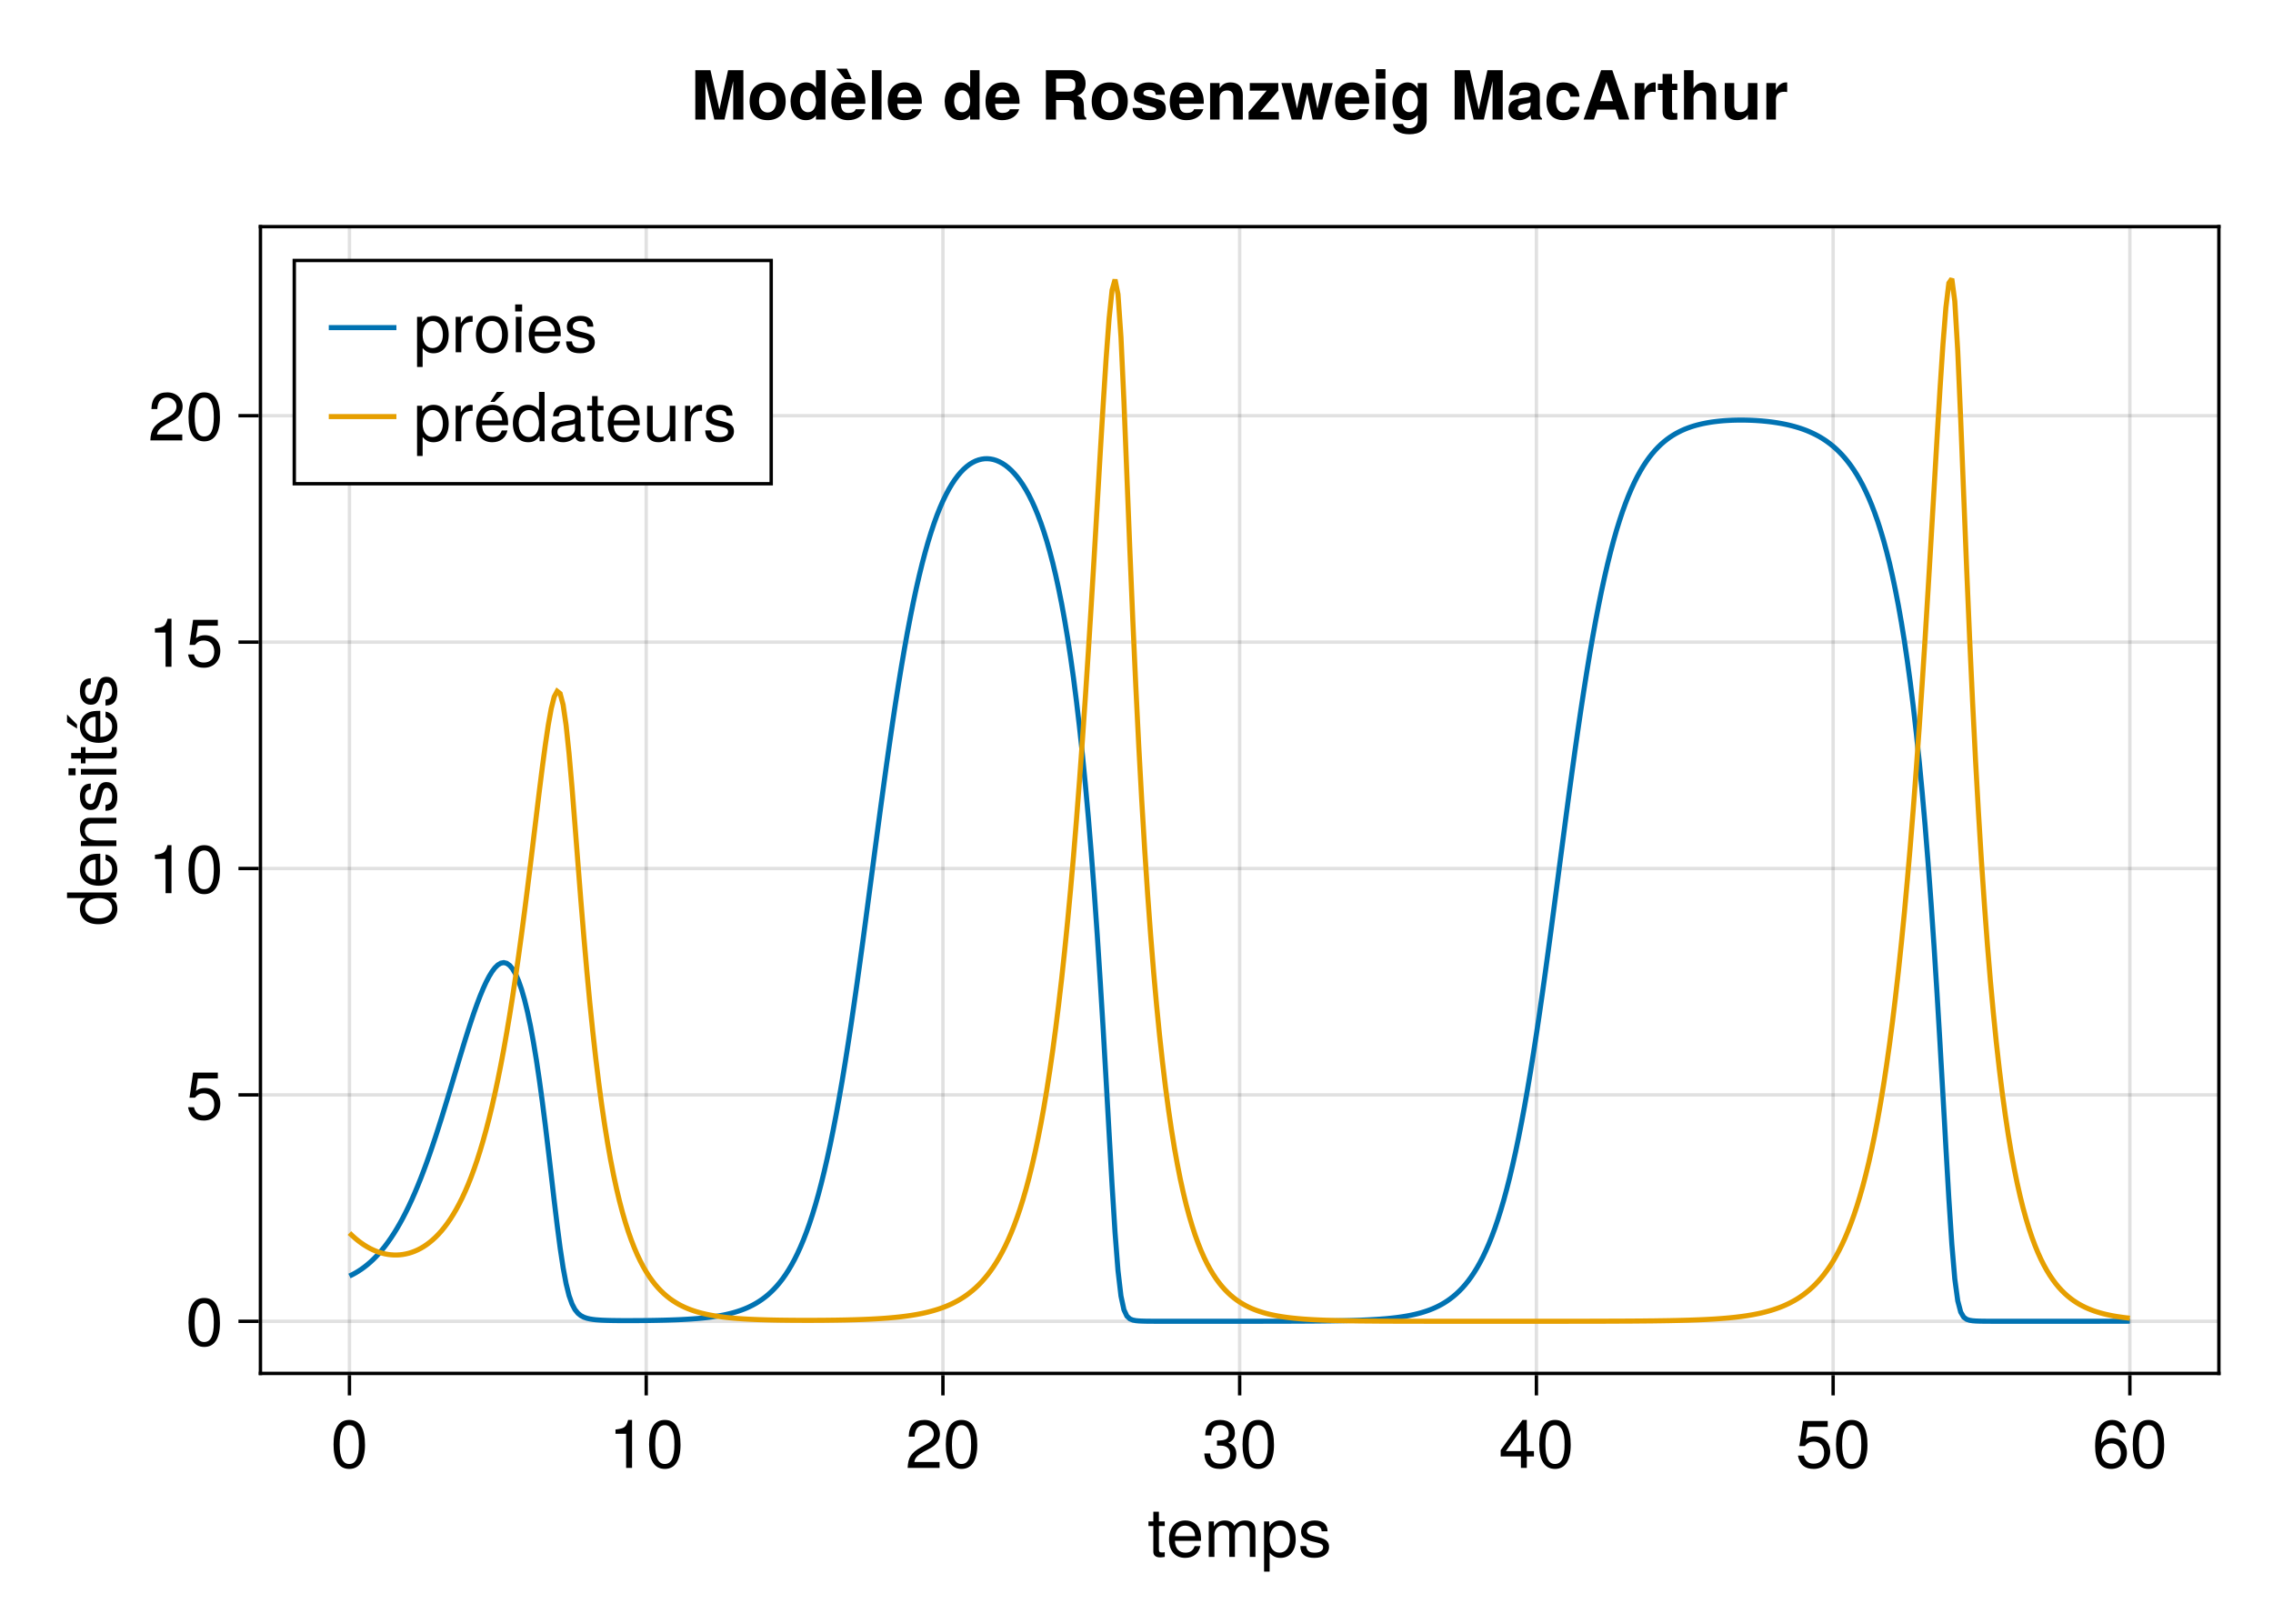 <?xml version="1.0" encoding="UTF-8"?>
<svg xmlns="http://www.w3.org/2000/svg" xmlns:xlink="http://www.w3.org/1999/xlink" width="504pt" height="360pt" viewBox="0 0 504 360" version="1.1">
<defs>
<g>
<symbol overflow="visible" id="glyph0-0-B1Y2xqmA">
<path style="stroke:none;" d="M 0.297 -10.938 C 0.297 -10.938 0.297 0 0.297 0 C 0.297 0 7.047 0 7.047 0 C 7.047 0 7.047 -10.938 7.047 -10.938 C 7.047 -10.938 0.297 -10.938 0.297 -10.938 Z M 1.078 -0.781 C 1.078 -0.781 1.078 -10.156 1.078 -10.156 C 1.078 -10.156 6.266 -10.156 6.266 -10.156 C 6.266 -10.156 6.266 -0.781 6.266 -0.781 C 6.266 -0.781 1.078 -0.781 1.078 -0.781 Z M 1.078 -0.781 "/>
</symbol>
<symbol overflow="visible" id="glyph0-1-B1Y2xqmA">
<path style="stroke:none;" d="M 3.812 0 C 3.391 0.078 3.094 0.109 2.797 0.109 C 1.812 0.109 1.281 -0.344 1.281 -1.141 C 1.281 -1.141 1.281 -6.844 1.281 -6.844 C 1.281 -6.844 0.203 -6.844 0.203 -6.844 C 0.203 -6.844 0.203 -7.859 0.203 -7.859 C 0.203 -7.859 1.281 -7.859 1.281 -7.859 C 1.281 -7.859 1.281 -10.016 1.281 -10.016 C 1.281 -10.016 2.516 -10.016 2.516 -10.016 C 2.516 -10.016 2.516 -7.859 2.516 -7.859 C 2.516 -7.859 3.812 -7.859 3.812 -7.859 C 3.812 -7.859 3.812 -6.844 3.812 -6.844 C 3.812 -6.844 2.516 -6.844 2.516 -6.844 C 2.516 -6.844 2.516 -1.688 2.516 -1.688 C 2.516 -1.141 2.672 -0.984 3.203 -0.984 C 3.453 -0.984 3.641 -1 3.812 -1.047 C 3.812 -1.047 3.812 0 3.812 0 Z M 3.812 0 "/>
</symbol>
<symbol overflow="visible" id="glyph0-2-B1Y2xqmA">
<path style="stroke:none;" d="M 7.688 -3.562 C 7.688 -3.562 1.906 -3.562 1.906 -3.562 C 1.938 -1.766 2.906 -0.938 4.219 -0.938 C 5.219 -0.938 5.922 -1.344 6.266 -2.391 C 6.266 -2.391 7.531 -2.391 7.531 -2.391 C 7.219 -0.797 5.969 0.219 4.172 0.219 C 1.969 0.219 0.594 -1.312 0.594 -3.891 C 0.594 -6.469 2.016 -8.078 4.203 -8.078 C 5.672 -8.078 6.875 -7.312 7.375 -6.016 C 7.609 -5.438 7.688 -4.703 7.688 -3.562 Z M 6.359 -4.688 C 6.359 -5.906 5.422 -6.938 4.188 -6.938 C 2.922 -6.938 2.047 -5.984 1.938 -4.594 C 1.938 -4.594 6.344 -4.594 6.344 -4.594 C 6.359 -4.625 6.359 -4.688 6.359 -4.688 Z M 6.359 -4.688 "/>
</symbol>
<symbol overflow="visible" id="glyph0-3-B1Y2xqmA">
<path style="stroke:none;" d="M 11.406 0 C 11.406 0 10.156 0 10.156 0 C 10.156 0 10.156 -5.422 10.156 -5.422 C 10.156 -6.406 9.625 -6.984 8.719 -6.984 C 7.688 -6.984 6.859 -6.078 6.859 -4.938 C 6.859 -4.938 6.859 0 6.859 0 C 6.859 0 5.609 0 5.609 0 C 5.609 0 5.609 -5.422 5.609 -5.422 C 5.609 -6.422 5.078 -6.984 4.156 -6.984 C 3.141 -6.984 2.312 -6.078 2.312 -4.938 C 2.312 -4.938 2.312 0 2.312 0 C 2.312 0 1.062 0 1.062 0 C 1.062 0 1.062 -7.859 1.062 -7.859 C 1.062 -7.859 2.203 -7.859 2.203 -7.859 C 2.203 -7.859 2.203 -6.75 2.203 -6.75 C 2.875 -7.688 3.562 -8.078 4.625 -8.078 C 5.641 -8.078 6.266 -7.719 6.734 -6.891 C 7.469 -7.766 8.094 -8.078 9.156 -8.078 C 10.625 -8.078 11.406 -7.312 11.406 -5.891 C 11.406 -5.891 11.406 0 11.406 0 Z M 11.406 0 "/>
</symbol>
<symbol overflow="visible" id="glyph0-4-B1Y2xqmA">
<path style="stroke:none;" d="M 6.891 -2.203 C 6.891 -0.688 5.625 0.219 3.641 0.219 C 1.594 0.219 0.562 -0.578 0.516 -2.406 C 0.516 -2.406 1.828 -2.406 1.828 -2.406 C 2 -1.203 2.625 -0.938 3.75 -0.938 C 4.844 -0.938 5.578 -1.359 5.578 -2.094 C 5.578 -2.672 5.234 -2.922 4.359 -3.141 C 4.359 -3.141 3.188 -3.422 3.188 -3.422 C 1.328 -3.875 0.703 -4.453 0.703 -5.688 C 0.703 -7.141 1.891 -8.078 3.719 -8.078 C 5.531 -8.078 6.562 -7.219 6.562 -5.672 C 6.562 -5.672 5.25 -5.672 5.25 -5.672 C 5.219 -6.5 4.688 -6.938 3.672 -6.938 C 2.656 -6.938 2.016 -6.469 2.016 -5.75 C 2.016 -5.188 2.438 -4.859 3.469 -4.625 C 3.469 -4.625 4.672 -4.328 4.672 -4.328 C 6.219 -3.953 6.891 -3.375 6.891 -2.203 Z M 6.891 -2.203 "/>
</symbol>
<symbol overflow="visible" id="glyph0-5-B1Y2xqmA">
<path style="stroke:none;" d="M 7.672 -7.516 C 7.672 -6.203 6.906 -5.094 5.422 -4.312 C 5.422 -4.312 3.922 -3.5 3.922 -3.5 C 2.609 -2.734 2.125 -2.172 2 -1.312 C 2 -1.312 7.594 -1.312 7.594 -1.312 C 7.594 -1.312 7.594 0 7.594 0 C 7.594 0 0.516 0 0.516 0 C 0.625 -2.344 1.281 -3.344 3.5 -4.609 C 3.5 -4.609 4.875 -5.391 4.875 -5.391 C 5.812 -5.922 6.312 -6.641 6.312 -7.484 C 6.312 -8.625 5.422 -9.484 4.219 -9.484 C 2.906 -9.484 2.172 -8.734 2.062 -6.938 C 2.062 -6.938 0.75 -6.938 0.75 -6.938 C 0.828 -9.531 2.078 -10.641 4.266 -10.641 C 6.266 -10.641 7.672 -9.312 7.672 -7.516 Z M 7.672 -7.516 "/>
</symbol>
<symbol overflow="visible" id="glyph0-6-B1Y2xqmA">
<path style="stroke:none;" d="M 7.609 -5.109 C 7.609 -1.625 6.375 0.219 4.125 0.219 C 1.844 0.219 0.641 -1.625 0.641 -5.203 C 0.641 -8.781 1.828 -10.641 4.125 -10.641 C 6.438 -10.641 7.609 -8.812 7.609 -5.109 Z M 6.25 -5.234 C 6.25 -8.078 5.547 -9.469 4.125 -9.469 C 2.703 -9.469 2 -8.094 2 -5.188 C 2 -2.281 2.703 -0.875 4.094 -0.875 C 5.562 -0.875 6.25 -2.219 6.25 -5.234 Z M 6.25 -5.234 "/>
</symbol>
<symbol overflow="visible" id="glyph0-7-B1Y2xqmA">
<path style="stroke:none;" d="M 7.594 -3.094 C 7.594 -1.078 6.188 0.219 3.984 0.219 C 1.812 0.219 0.641 -0.844 0.484 -3.203 C 0.484 -3.203 1.797 -3.203 1.797 -3.203 C 1.891 -1.672 2.594 -0.938 4.031 -0.938 C 5.422 -0.938 6.234 -1.734 6.234 -3.078 C 6.234 -4.266 5.484 -4.953 4.031 -4.953 C 4.031 -4.953 3.312 -4.953 3.312 -4.953 C 3.312 -4.953 3.312 -6.062 3.312 -6.062 C 5.438 -6.062 5.922 -6.531 5.922 -7.672 C 5.922 -8.797 5.219 -9.484 4.047 -9.484 C 2.703 -9.484 2.062 -8.781 2.031 -7.203 C 2.031 -7.203 0.703 -7.203 0.703 -7.203 C 0.75 -9.469 1.891 -10.641 4.031 -10.641 C 6.062 -10.641 7.281 -9.547 7.281 -7.703 C 7.281 -6.641 6.781 -5.953 5.797 -5.562 C 7.062 -5.125 7.594 -4.375 7.594 -3.094 Z M 7.594 -3.094 "/>
</symbol>
<symbol overflow="visible" id="glyph0-8-B1Y2xqmA">
<path style="stroke:none;" d="M 7.797 -2.547 C 7.797 -2.547 6.219 -2.547 6.219 -2.547 C 6.219 -2.547 6.219 0 6.219 0 C 6.219 0 4.906 0 4.906 0 C 4.906 0 4.906 -2.547 4.906 -2.547 C 4.906 -2.547 0.422 -2.547 0.422 -2.547 C 0.422 -2.547 0.422 -3.938 0.422 -3.938 C 0.422 -3.938 5.25 -10.641 5.25 -10.641 C 5.25 -10.641 6.219 -10.641 6.219 -10.641 C 6.219 -10.641 6.219 -3.734 6.219 -3.734 C 6.219 -3.734 7.797 -3.734 7.797 -3.734 C 7.797 -3.734 7.797 -2.547 7.797 -2.547 Z M 4.906 -3.734 C 4.906 -3.734 4.906 -8.391 4.906 -8.391 C 4.906 -8.391 1.578 -3.734 1.578 -3.734 C 1.578 -3.734 4.906 -3.734 4.906 -3.734 Z M 4.906 -3.734 "/>
</symbol>
<symbol overflow="visible" id="glyph0-9-B1Y2xqmA">
<path style="stroke:none;" d="M 7.688 -3.531 C 7.688 -1.281 6.188 0.219 4.047 0.219 C 2.156 0.219 0.953 -0.609 0.531 -2.734 C 0.531 -2.734 1.844 -2.734 1.844 -2.734 C 2.156 -1.531 2.859 -0.938 4.016 -0.938 C 5.453 -0.938 6.344 -1.812 6.344 -3.344 C 6.344 -4.922 5.438 -5.828 4.016 -5.828 C 3.188 -5.828 2.688 -5.578 2.062 -4.844 C 2.062 -4.844 0.859 -4.844 0.859 -4.844 C 0.859 -4.844 1.656 -10.406 1.656 -10.406 C 1.656 -10.406 7.141 -10.406 7.141 -10.406 C 7.141 -10.406 7.141 -9.109 7.141 -9.109 C 7.141 -9.109 2.719 -9.109 2.719 -9.109 C 2.719 -9.109 2.297 -6.359 2.297 -6.359 C 2.906 -6.812 3.516 -7 4.266 -7 C 6.297 -7 7.688 -5.625 7.688 -3.531 Z M 7.688 -3.531 "/>
</symbol>
<symbol overflow="visible" id="glyph0-1-B1Y2xqmA0">
<path style="stroke:none;" d="M 7.688 -3.297 C 7.688 -1.219 6.234 0.219 4.219 0.219 C 1.781 0.219 0.641 -1.531 0.641 -4.844 C 0.641 -8.547 1.984 -10.641 4.453 -10.641 C 6.078 -10.641 7.219 -9.594 7.469 -7.859 C 7.469 -7.859 6.156 -7.859 6.156 -7.859 C 5.938 -8.875 5.297 -9.469 4.359 -9.469 C 2.844 -9.469 2.016 -8.031 2 -5.438 C 2.562 -6.203 3.391 -6.609 4.438 -6.609 C 6.344 -6.609 7.688 -5.281 7.688 -3.297 Z M 6.344 -3.188 C 6.344 -4.625 5.547 -5.438 4.281 -5.438 C 2.969 -5.438 2.062 -4.594 2.062 -3.266 C 2.062 -1.906 3 -0.938 4.234 -0.938 C 5.438 -0.938 6.344 -1.859 6.344 -3.188 Z M 6.344 -3.188 "/>
</symbol>
<symbol overflow="visible" id="glyph1-0-B1Y2xqmA">
<path style="stroke:none;" d="M 0.297 -10.938 C 0.297 -10.938 0.297 0 0.297 0 C 0.297 0 7.047 0 7.047 0 C 7.047 0 7.047 -10.938 7.047 -10.938 C 7.047 -10.938 0.297 -10.938 0.297 -10.938 Z M 1.078 -0.781 C 1.078 -0.781 1.078 -10.156 1.078 -10.156 C 1.078 -10.156 6.266 -10.156 6.266 -10.156 C 6.266 -10.156 6.266 -0.781 6.266 -0.781 C 6.266 -0.781 1.078 -0.781 1.078 -0.781 Z M 1.078 -0.781 "/>
</symbol>
<symbol overflow="visible" id="glyph1-1-B1Y2xqmA">
<path style="stroke:none;" d="M 7.844 -3.859 C 7.844 -1.344 6.516 0.219 4.484 0.219 C 3.469 0.219 2.734 -0.141 2.062 -0.938 C 2.062 -0.938 2.062 3.266 2.062 3.266 C 2.062 3.266 0.828 3.266 0.828 3.266 C 0.828 3.266 0.828 -7.859 0.828 -7.859 C 0.828 -7.859 1.969 -7.859 1.969 -7.859 C 1.969 -7.859 1.969 -6.672 1.969 -6.672 C 2.547 -7.609 3.406 -8.078 4.469 -8.078 C 6.562 -8.078 7.844 -6.5 7.844 -3.859 Z M 6.547 -3.891 C 6.547 -5.766 5.641 -6.922 4.266 -6.922 C 2.938 -6.922 2.062 -5.719 2.062 -3.875 C 2.062 -2.031 2.938 -0.938 4.266 -0.938 C 5.625 -0.938 6.547 -2.094 6.547 -3.891 Z M 6.547 -3.891 "/>
</symbol>
<symbol overflow="visible" id="glyph2-0-B1Y2xqmA">
<path style="stroke:none;" d="M 0.297 -10.938 C 0.297 -10.938 0.297 0 0.297 0 C 0.297 0 7.047 0 7.047 0 C 7.047 0 7.047 -10.938 7.047 -10.938 C 7.047 -10.938 0.297 -10.938 0.297 -10.938 Z M 1.078 -0.781 C 1.078 -0.781 1.078 -10.156 1.078 -10.156 C 1.078 -10.156 6.266 -10.156 6.266 -10.156 C 6.266 -10.156 6.266 -0.781 6.266 -0.781 C 6.266 -0.781 1.078 -0.781 1.078 -0.781 Z M 1.078 -0.781 "/>
</symbol>
<symbol overflow="visible" id="glyph2-1-B1Y2xqmA">
<path style="stroke:none;" d="M 7.609 -5.109 C 7.609 -1.625 6.375 0.219 4.125 0.219 C 1.844 0.219 0.641 -1.625 0.641 -5.203 C 0.641 -8.781 1.828 -10.641 4.125 -10.641 C 6.438 -10.641 7.609 -8.812 7.609 -5.109 Z M 6.25 -5.234 C 6.25 -8.078 5.547 -9.469 4.125 -9.469 C 2.703 -9.469 2 -8.094 2 -5.188 C 2 -2.281 2.703 -0.875 4.094 -0.875 C 5.562 -0.875 6.25 -2.219 6.25 -5.234 Z M 6.25 -5.234 "/>
</symbol>
<symbol overflow="visible" id="glyph3-0-B1Y2xqmA">
<path style="stroke:none;" d="M 0.297 -10.938 C 0.297 -10.938 0.297 0 0.297 0 C 0.297 0 7.047 0 7.047 0 C 7.047 0 7.047 -10.938 7.047 -10.938 C 7.047 -10.938 0.297 -10.938 0.297 -10.938 Z M 1.078 -0.781 C 1.078 -0.781 1.078 -10.156 1.078 -10.156 C 1.078 -10.156 6.266 -10.156 6.266 -10.156 C 6.266 -10.156 6.266 -0.781 6.266 -0.781 C 6.266 -0.781 1.078 -0.781 1.078 -0.781 Z M 1.078 -0.781 "/>
</symbol>
<symbol overflow="visible" id="glyph3-1-B1Y2xqmA">
<path style="stroke:none;" d="M 5.203 0 C 5.203 0 3.891 0 3.891 0 C 3.891 0 3.891 -7.578 3.891 -7.578 C 3.891 -7.578 1.531 -7.578 1.531 -7.578 C 1.531 -7.578 1.531 -8.516 1.531 -8.516 C 3.562 -8.781 3.875 -9 4.328 -10.641 C 4.328 -10.641 5.203 -10.641 5.203 -10.641 C 5.203 -10.641 5.203 0 5.203 0 Z M 5.203 0 "/>
</symbol>
<symbol overflow="visible" id="glyph4-0-B1Y2xqmA">
<path style="stroke:none;" d="M 0.297 -10.938 C 0.297 -10.938 0.297 0 0.297 0 C 0.297 0 7.047 0 7.047 0 C 7.047 0 7.047 -10.938 7.047 -10.938 C 7.047 -10.938 0.297 -10.938 0.297 -10.938 Z M 1.078 -0.781 C 1.078 -0.781 1.078 -10.156 1.078 -10.156 C 1.078 -10.156 6.266 -10.156 6.266 -10.156 C 6.266 -10.156 6.266 -0.781 6.266 -0.781 C 6.266 -0.781 1.078 -0.781 1.078 -0.781 Z M 1.078 -0.781 "/>
</symbol>
<symbol overflow="visible" id="glyph4-1-B1Y2xqmA">
<path style="stroke:none;" d="M 7.609 -5.109 C 7.609 -1.625 6.375 0.219 4.125 0.219 C 1.844 0.219 0.641 -1.625 0.641 -5.203 C 0.641 -8.781 1.828 -10.641 4.125 -10.641 C 6.438 -10.641 7.609 -8.812 7.609 -5.109 Z M 6.25 -5.234 C 6.25 -8.078 5.547 -9.469 4.125 -9.469 C 2.703 -9.469 2 -8.094 2 -5.188 C 2 -2.281 2.703 -0.875 4.094 -0.875 C 5.562 -0.875 6.25 -2.219 6.25 -5.234 Z M 6.25 -5.234 "/>
</symbol>
<symbol overflow="visible" id="glyph5-0-B1Y2xqmA">
<path style="stroke:none;" d="M -10.938 -0.297 C -10.938 -0.297 0 -0.297 0 -0.297 C 0 -0.297 0 -7.047 0 -7.047 C 0 -7.047 -10.938 -7.047 -10.938 -7.047 C -10.938 -7.047 -10.938 -0.297 -10.938 -0.297 Z M -0.781 -1.078 C -0.781 -1.078 -10.156 -1.078 -10.156 -1.078 C -10.156 -1.078 -10.156 -6.266 -10.156 -6.266 C -10.156 -6.266 -0.781 -6.266 -0.781 -6.266 C -0.781 -6.266 -0.781 -1.078 -0.781 -1.078 Z M -0.781 -1.078 "/>
</symbol>
<symbol overflow="visible" id="glyph5-1-B1Y2xqmA">
<path style="stroke:none;" d="M 0 -7.422 C 0 -7.422 0 -6.312 0 -6.312 C 0 -6.312 -1.156 -6.312 -1.156 -6.312 C -0.188 -5.641 0.219 -4.891 0.219 -3.812 C 0.219 -1.688 -1.344 -0.391 -4 -0.391 C -6.516 -0.391 -8.078 -1.719 -8.078 -3.766 C -8.078 -4.812 -7.672 -5.656 -6.875 -6.188 C -6.875 -6.188 -10.938 -6.188 -10.938 -6.188 C -10.938 -6.188 -10.938 -7.422 -10.938 -7.422 C -10.938 -7.422 0 -7.422 0 -7.422 Z M -3.906 -6.188 C -5.719 -6.188 -6.922 -5.328 -6.922 -3.969 C -6.922 -2.609 -5.766 -1.688 -3.938 -1.688 C -2.094 -1.688 -0.938 -2.609 -0.938 -3.984 C -0.938 -5.312 -2.078 -6.188 -3.906 -6.188 Z M -3.906 -6.188 "/>
</symbol>
<symbol overflow="visible" id="glyph5-2-B1Y2xqmA">
<path style="stroke:none;" d="M -3.562 -7.688 C -3.562 -7.688 -3.562 -1.906 -3.562 -1.906 C -1.766 -1.938 -0.938 -2.906 -0.938 -4.219 C -0.938 -5.219 -1.344 -5.922 -2.391 -6.266 C -2.391 -6.266 -2.391 -7.531 -2.391 -7.531 C -0.797 -7.219 0.219 -5.969 0.219 -4.172 C 0.219 -1.969 -1.312 -0.594 -3.891 -0.594 C -6.469 -0.594 -8.078 -2.016 -8.078 -4.203 C -8.078 -5.672 -7.312 -6.875 -6.016 -7.375 C -5.438 -7.609 -4.703 -7.688 -3.562 -7.688 Z M -4.688 -6.359 C -5.906 -6.359 -6.938 -5.422 -6.938 -4.188 C -6.938 -2.922 -5.984 -2.047 -4.594 -1.938 C -4.594 -1.938 -4.594 -6.344 -4.594 -6.344 C -4.625 -6.359 -4.688 -6.359 -4.688 -6.359 Z M -4.688 -6.359 "/>
</symbol>
<symbol overflow="visible" id="glyph5-3-B1Y2xqmA">
<path style="stroke:none;" d="M 0 -7.312 C 0 -7.312 0 -6.062 0 -6.062 C 0 -6.062 -5.438 -6.062 -5.438 -6.062 C -6.391 -6.062 -6.984 -5.438 -6.984 -4.438 C -6.984 -3.172 -5.938 -2.297 -4.328 -2.297 C -4.328 -2.297 0 -2.297 0 -2.297 C 0 -2.297 0 -1.047 0 -1.047 C 0 -1.047 -7.859 -1.047 -7.859 -1.047 C -7.859 -1.047 -7.859 -2.203 -7.859 -2.203 C -7.859 -2.203 -6.547 -2.203 -6.547 -2.203 C -7.641 -2.891 -8.078 -3.641 -8.078 -4.812 C -8.078 -6.328 -7.25 -7.312 -5.938 -7.312 C -5.938 -7.312 0 -7.312 0 -7.312 Z M 0 -7.312 "/>
</symbol>
<symbol overflow="visible" id="glyph5-4-B1Y2xqmA">
<path style="stroke:none;" d="M -2.203 -6.891 C -0.688 -6.891 0.219 -5.625 0.219 -3.641 C 0.219 -1.594 -0.578 -0.562 -2.406 -0.516 C -2.406 -0.516 -2.406 -1.828 -2.406 -1.828 C -1.203 -2 -0.938 -2.625 -0.938 -3.75 C -0.938 -4.844 -1.359 -5.578 -2.094 -5.578 C -2.672 -5.578 -2.922 -5.234 -3.141 -4.359 C -3.141 -4.359 -3.422 -3.188 -3.422 -3.188 C -3.875 -1.328 -4.453 -0.703 -5.688 -0.703 C -7.141 -0.703 -8.078 -1.891 -8.078 -3.719 C -8.078 -5.531 -7.219 -6.562 -5.672 -6.562 C -5.672 -6.562 -5.672 -5.25 -5.672 -5.25 C -6.5 -5.219 -6.938 -4.688 -6.938 -3.672 C -6.938 -2.656 -6.469 -2.016 -5.75 -2.016 C -5.188 -2.016 -4.859 -2.438 -4.625 -3.469 C -4.625 -3.469 -4.328 -4.672 -4.328 -4.672 C -3.953 -6.219 -3.375 -6.891 -2.203 -6.891 Z M -2.203 -6.891 "/>
</symbol>
<symbol overflow="visible" id="glyph5-5-B1Y2xqmA">
<path style="stroke:none;" d="M 0 -3.812 C 0.078 -3.391 0.109 -3.094 0.109 -2.797 C 0.109 -1.812 -0.344 -1.281 -1.141 -1.281 C -1.141 -1.281 -6.844 -1.281 -6.844 -1.281 C -6.844 -1.281 -6.844 -0.203 -6.844 -0.203 C -6.844 -0.203 -7.859 -0.203 -7.859 -0.203 C -7.859 -0.203 -7.859 -1.281 -7.859 -1.281 C -7.859 -1.281 -10.016 -1.281 -10.016 -1.281 C -10.016 -1.281 -10.016 -2.516 -10.016 -2.516 C -10.016 -2.516 -7.859 -2.516 -7.859 -2.516 C -7.859 -2.516 -7.859 -3.812 -7.859 -3.812 C -7.859 -3.812 -6.844 -3.812 -6.844 -3.812 C -6.844 -3.812 -6.844 -2.516 -6.844 -2.516 C -6.844 -2.516 -1.688 -2.516 -1.688 -2.516 C -1.141 -2.516 -0.984 -2.672 -0.984 -3.203 C -0.984 -3.453 -1 -3.641 -1.047 -3.812 C -1.047 -3.812 0 -3.812 0 -3.812 Z M 0 -3.812 "/>
</symbol>
<symbol overflow="visible" id="glyph5-6-B1Y2xqmA">
<path style="stroke:none;" d="M -3.562 -7.688 C -3.562 -7.688 -3.562 -1.906 -3.562 -1.906 C -1.766 -1.938 -0.938 -2.906 -0.938 -4.219 C -0.938 -5.219 -1.344 -5.922 -2.391 -6.266 C -2.391 -6.266 -2.391 -7.531 -2.391 -7.531 C -0.797 -7.219 0.219 -5.969 0.219 -4.172 C 0.219 -1.969 -1.312 -0.594 -3.891 -0.594 C -6.469 -0.594 -8.078 -2.016 -8.078 -4.203 C -8.078 -5.672 -7.312 -6.875 -6.016 -7.375 C -5.438 -7.609 -4.703 -7.688 -3.562 -7.688 Z M -4.688 -6.359 C -5.906 -6.359 -6.938 -5.422 -6.938 -4.188 C -6.938 -2.922 -5.984 -2.047 -4.594 -1.938 C -4.594 -1.938 -4.594 -6.344 -4.594 -6.344 C -4.625 -6.359 -4.688 -6.359 -4.688 -6.359 Z M -10.938 -6.891 C -10.938 -6.891 -8.719 -4.656 -8.719 -4.656 C -8.719 -4.656 -8.719 -3.75 -8.719 -3.75 C -8.719 -3.75 -10.938 -5.188 -10.938 -5.188 C -10.938 -5.188 -10.938 -6.891 -10.938 -6.891 Z M -10.938 -6.891 "/>
</symbol>
<symbol overflow="visible" id="glyph6-0-B1Y2xqmA">
<path style="stroke:none;" d="M -10.938 -0.297 C -10.938 -0.297 0 -0.297 0 -0.297 C 0 -0.297 0 -7.047 0 -7.047 C 0 -7.047 -10.938 -7.047 -10.938 -7.047 C -10.938 -7.047 -10.938 -0.297 -10.938 -0.297 Z M -0.781 -1.078 C -0.781 -1.078 -10.156 -1.078 -10.156 -1.078 C -10.156 -1.078 -10.156 -6.266 -10.156 -6.266 C -10.156 -6.266 -0.781 -6.266 -0.781 -6.266 C -0.781 -6.266 -0.781 -1.078 -0.781 -1.078 Z M -0.781 -1.078 "/>
</symbol>
<symbol overflow="visible" id="glyph6-1-B1Y2xqmA">
<path style="stroke:none;" d="M 0 -2.297 C 0 -2.297 0 -1.047 0 -1.047 C 0 -1.047 -7.859 -1.047 -7.859 -1.047 C -7.859 -1.047 -7.859 -2.297 -7.859 -2.297 C -7.859 -2.297 0 -2.297 0 -2.297 Z M -9.047 -2.453 C -9.047 -2.453 -9.047 -0.906 -9.047 -0.906 C -9.047 -0.906 -10.609 -0.906 -10.609 -0.906 C -10.609 -0.906 -10.609 -2.453 -10.609 -2.453 C -10.609 -2.453 -9.047 -2.453 -9.047 -2.453 Z M -9.047 -2.453 "/>
</symbol>
<symbol overflow="visible" id="glyph7-0-B1Y2xqmA">
<path style="stroke:none;" d="M 0.297 -10.938 C 0.297 -10.938 0.297 0 0.297 0 C 0.297 0 7.047 0 7.047 0 C 7.047 0 7.047 -10.938 7.047 -10.938 C 7.047 -10.938 0.297 -10.938 0.297 -10.938 Z M 1.078 -0.781 C 1.078 -0.781 1.078 -10.156 1.078 -10.156 C 1.078 -10.156 6.266 -10.156 6.266 -10.156 C 6.266 -10.156 6.266 -0.781 6.266 -0.781 C 6.266 -0.781 1.078 -0.781 1.078 -0.781 Z M 1.078 -0.781 "/>
</symbol>
<symbol overflow="visible" id="glyph7-1-B1Y2xqmA">
<path style="stroke:none;" d="M 7.609 -5.109 C 7.609 -1.625 6.375 0.219 4.125 0.219 C 1.844 0.219 0.641 -1.625 0.641 -5.203 C 0.641 -8.781 1.828 -10.641 4.125 -10.641 C 6.438 -10.641 7.609 -8.812 7.609 -5.109 Z M 6.25 -5.234 C 6.25 -8.078 5.547 -9.469 4.125 -9.469 C 2.703 -9.469 2 -8.094 2 -5.188 C 2 -2.281 2.703 -0.875 4.094 -0.875 C 5.562 -0.875 6.25 -2.219 6.25 -5.234 Z M 6.25 -5.234 "/>
</symbol>
<symbol overflow="visible" id="glyph7-2-B1Y2xqmA">
<path style="stroke:none;" d="M 7.688 -3.531 C 7.688 -1.281 6.188 0.219 4.047 0.219 C 2.156 0.219 0.953 -0.609 0.531 -2.734 C 0.531 -2.734 1.844 -2.734 1.844 -2.734 C 2.156 -1.531 2.859 -0.938 4.016 -0.938 C 5.453 -0.938 6.344 -1.812 6.344 -3.344 C 6.344 -4.922 5.438 -5.828 4.016 -5.828 C 3.188 -5.828 2.688 -5.578 2.062 -4.844 C 2.062 -4.844 0.859 -4.844 0.859 -4.844 C 0.859 -4.844 1.656 -10.406 1.656 -10.406 C 1.656 -10.406 7.141 -10.406 7.141 -10.406 C 7.141 -10.406 7.141 -9.109 7.141 -9.109 C 7.141 -9.109 2.719 -9.109 2.719 -9.109 C 2.719 -9.109 2.297 -6.359 2.297 -6.359 C 2.906 -6.812 3.516 -7 4.266 -7 C 6.297 -7 7.688 -5.625 7.688 -3.531 Z M 7.688 -3.531 "/>
</symbol>
<symbol overflow="visible" id="glyph8-0-B1Y2xqmA">
<path style="stroke:none;" d="M 0.297 -10.938 C 0.297 -10.938 0.297 0 0.297 0 C 0.297 0 7.047 0 7.047 0 C 7.047 0 7.047 -10.938 7.047 -10.938 C 7.047 -10.938 0.297 -10.938 0.297 -10.938 Z M 1.078 -0.781 C 1.078 -0.781 1.078 -10.156 1.078 -10.156 C 1.078 -10.156 6.266 -10.156 6.266 -10.156 C 6.266 -10.156 6.266 -0.781 6.266 -0.781 C 6.266 -0.781 1.078 -0.781 1.078 -0.781 Z M 1.078 -0.781 "/>
</symbol>
<symbol overflow="visible" id="glyph8-1-B1Y2xqmA">
<path style="stroke:none;" d="M 5.203 0 C 5.203 0 3.891 0 3.891 0 C 3.891 0 3.891 -7.578 3.891 -7.578 C 3.891 -7.578 1.531 -7.578 1.531 -7.578 C 1.531 -7.578 1.531 -8.516 1.531 -8.516 C 3.562 -8.781 3.875 -9 4.328 -10.641 C 4.328 -10.641 5.203 -10.641 5.203 -10.641 C 5.203 -10.641 5.203 0 5.203 0 Z M 5.203 0 "/>
</symbol>
<symbol overflow="visible" id="glyph8-2-B1Y2xqmA">
<path style="stroke:none;" d="M 7.609 -5.109 C 7.609 -1.625 6.375 0.219 4.125 0.219 C 1.844 0.219 0.641 -1.625 0.641 -5.203 C 0.641 -8.781 1.828 -10.641 4.125 -10.641 C 6.438 -10.641 7.609 -8.812 7.609 -5.109 Z M 6.25 -5.234 C 6.25 -8.078 5.547 -9.469 4.125 -9.469 C 2.703 -9.469 2 -8.094 2 -5.188 C 2 -2.281 2.703 -0.875 4.094 -0.875 C 5.562 -0.875 6.25 -2.219 6.25 -5.234 Z M 6.25 -5.234 "/>
</symbol>
<symbol overflow="visible" id="glyph9-0-B1Y2xqmA">
<path style="stroke:none;" d="M 0.297 -10.938 C 0.297 -10.938 0.297 0 0.297 0 C 0.297 0 7.047 0 7.047 0 C 7.047 0 7.047 -10.938 7.047 -10.938 C 7.047 -10.938 0.297 -10.938 0.297 -10.938 Z M 1.078 -0.781 C 1.078 -0.781 1.078 -10.156 1.078 -10.156 C 1.078 -10.156 6.266 -10.156 6.266 -10.156 C 6.266 -10.156 6.266 -0.781 6.266 -0.781 C 6.266 -0.781 1.078 -0.781 1.078 -0.781 Z M 1.078 -0.781 "/>
</symbol>
<symbol overflow="visible" id="glyph9-1-B1Y2xqmA">
<path style="stroke:none;" d="M 5.203 0 C 5.203 0 3.891 0 3.891 0 C 3.891 0 3.891 -7.578 3.891 -7.578 C 3.891 -7.578 1.531 -7.578 1.531 -7.578 C 1.531 -7.578 1.531 -8.516 1.531 -8.516 C 3.562 -8.781 3.875 -9 4.328 -10.641 C 4.328 -10.641 5.203 -10.641 5.203 -10.641 C 5.203 -10.641 5.203 0 5.203 0 Z M 5.203 0 "/>
</symbol>
<symbol overflow="visible" id="glyph9-2-B1Y2xqmA">
<path style="stroke:none;" d="M 7.688 -3.531 C 7.688 -1.281 6.188 0.219 4.047 0.219 C 2.156 0.219 0.953 -0.609 0.531 -2.734 C 0.531 -2.734 1.844 -2.734 1.844 -2.734 C 2.156 -1.531 2.859 -0.938 4.016 -0.938 C 5.453 -0.938 6.344 -1.812 6.344 -3.344 C 6.344 -4.922 5.438 -5.828 4.016 -5.828 C 3.188 -5.828 2.688 -5.578 2.062 -4.844 C 2.062 -4.844 0.859 -4.844 0.859 -4.844 C 0.859 -4.844 1.656 -10.406 1.656 -10.406 C 1.656 -10.406 7.141 -10.406 7.141 -10.406 C 7.141 -10.406 7.141 -9.109 7.141 -9.109 C 7.141 -9.109 2.719 -9.109 2.719 -9.109 C 2.719 -9.109 2.297 -6.359 2.297 -6.359 C 2.906 -6.812 3.516 -7 4.266 -7 C 6.297 -7 7.688 -5.625 7.688 -3.531 Z M 7.688 -3.531 "/>
</symbol>
<symbol overflow="visible" id="glyph9-3-B1Y2xqmA">
<path style="stroke:none;" d="M 7.672 -7.516 C 7.672 -6.203 6.906 -5.094 5.422 -4.312 C 5.422 -4.312 3.922 -3.5 3.922 -3.5 C 2.609 -2.734 2.125 -2.172 2 -1.312 C 2 -1.312 7.594 -1.312 7.594 -1.312 C 7.594 -1.312 7.594 0 7.594 0 C 7.594 0 0.516 0 0.516 0 C 0.625 -2.344 1.281 -3.344 3.5 -4.609 C 3.5 -4.609 4.875 -5.391 4.875 -5.391 C 5.812 -5.922 6.312 -6.641 6.312 -7.484 C 6.312 -8.625 5.422 -9.484 4.219 -9.484 C 2.906 -9.484 2.172 -8.734 2.062 -6.938 C 2.062 -6.938 0.75 -6.938 0.75 -6.938 C 0.828 -9.531 2.078 -10.641 4.266 -10.641 C 6.266 -10.641 7.672 -9.312 7.672 -7.516 Z M 7.672 -7.516 "/>
</symbol>
<symbol overflow="visible" id="glyph9-4-B1Y2xqmA">
<path style="stroke:none;" d="M 7.609 -5.109 C 7.609 -1.625 6.375 0.219 4.125 0.219 C 1.844 0.219 0.641 -1.625 0.641 -5.203 C 0.641 -8.781 1.828 -10.641 4.125 -10.641 C 6.438 -10.641 7.609 -8.812 7.609 -5.109 Z M 6.25 -5.234 C 6.25 -8.078 5.547 -9.469 4.125 -9.469 C 2.703 -9.469 2 -8.094 2 -5.188 C 2 -2.281 2.703 -0.875 4.094 -0.875 C 5.562 -0.875 6.25 -2.219 6.25 -5.234 Z M 6.25 -5.234 "/>
</symbol>
<symbol overflow="visible" id="glyph10-0-B1Y2xqmA">
<path style="stroke:none;" d="M 0.297 -10.938 C 0.297 -10.938 0.297 0 0.297 0 C 0.297 0 7.047 0 7.047 0 C 7.047 0 7.047 -10.938 7.047 -10.938 C 7.047 -10.938 0.297 -10.938 0.297 -10.938 Z M 1.078 -0.781 C 1.078 -0.781 1.078 -10.156 1.078 -10.156 C 1.078 -10.156 6.266 -10.156 6.266 -10.156 C 6.266 -10.156 6.266 -0.781 6.266 -0.781 C 6.266 -0.781 1.078 -0.781 1.078 -0.781 Z M 1.078 -0.781 "/>
</symbol>
<symbol overflow="visible" id="glyph10-1-B1Y2xqmA">
<path style="stroke:none;" d="M 11.641 0 C 11.641 0 9.391 0 9.391 0 C 9.391 0 9.391 -8.516 9.391 -8.516 C 9.391 -8.516 7.453 0 7.453 0 C 7.453 0 5.203 0 5.203 0 C 5.203 0 3.234 -8.516 3.234 -8.516 C 3.234 -8.516 3.234 0 3.234 0 C 3.234 0 0.984 0 0.984 0 C 0.984 0 0.984 -10.938 0.984 -10.938 C 0.984 -10.938 4.344 -10.938 4.344 -10.938 C 4.344 -10.938 6.328 -2.234 6.328 -2.234 C 6.328 -2.234 8.25 -10.938 8.25 -10.938 C 8.25 -10.938 11.641 -10.938 11.641 -10.938 C 11.641 -10.938 11.641 0 11.641 0 Z M 11.641 0 "/>
</symbol>
<symbol overflow="visible" id="glyph10-2-B1Y2xqmA">
<path style="stroke:none;" d="M 8.172 0 C 8.172 0 6.078 0 6.078 0 C 6.078 0 6.078 -0.938 6.078 -0.938 C 5.547 -0.234 4.844 0.141 3.844 0.141 C 1.688 0.141 0.438 -1.734 0.438 -4.031 C 0.438 -6.484 1.906 -8.234 3.844 -8.234 C 4.844 -8.234 5.547 -7.859 6.078 -7.047 C 6.078 -7.047 6.078 -10.938 6.078 -10.938 C 6.078 -10.938 8.172 -10.938 8.172 -10.938 C 8.172 -10.938 8.172 0 8.172 0 Z M 6.078 -4 C 6.078 -5.547 5.375 -6.484 4.312 -6.484 C 3.25 -6.484 2.531 -5.531 2.531 -4.031 C 2.531 -2.547 3.25 -1.625 4.312 -1.625 C 5.359 -1.625 6.078 -2.531 6.078 -4 Z M 6.078 -4 "/>
</symbol>
<symbol overflow="visible" id="glyph11-0-B1Y2xqmA">
<path style="stroke:none;" d="M 0.297 -10.938 C 0.297 -10.938 0.297 0 0.297 0 C 0.297 0 7.047 0 7.047 0 C 7.047 0 7.047 -10.938 7.047 -10.938 C 7.047 -10.938 0.297 -10.938 0.297 -10.938 Z M 1.078 -0.781 C 1.078 -0.781 1.078 -10.156 1.078 -10.156 C 1.078 -10.156 6.266 -10.156 6.266 -10.156 C 6.266 -10.156 6.266 -0.781 6.266 -0.781 C 6.266 -0.781 1.078 -0.781 1.078 -0.781 Z M 1.078 -0.781 "/>
</symbol>
<symbol overflow="visible" id="glyph11-1-B1Y2xqmA">
<path style="stroke:none;" d="M 8.531 -3.984 C 8.531 -1.391 6.984 0.141 4.531 0.141 C 2.047 0.141 0.531 -1.375 0.531 -4.047 C 0.531 -6.703 2.047 -8.234 4.516 -8.234 C 7.047 -8.234 8.531 -6.734 8.531 -3.984 Z M 6.438 -4.016 C 6.438 -5.609 5.688 -6.547 4.531 -6.547 C 3.391 -6.547 2.625 -5.594 2.625 -4.047 C 2.625 -2.5 3.391 -1.562 4.531 -1.562 C 5.656 -1.562 6.438 -2.5 6.438 -4.016 Z M 6.438 -4.016 "/>
</symbol>
<symbol overflow="visible" id="glyph11-2-B1Y2xqmA">
<path style="stroke:none;" d="M 7.875 -3.75 C 7.875 -3.75 7.859 -3.5 7.859 -3.5 C 7.859 -3.5 2.438 -3.5 2.438 -3.5 C 2.484 -1.922 3.125 -1.469 4.109 -1.469 C 4.875 -1.469 5.531 -1.688 5.719 -2.281 C 5.719 -2.281 7.781 -2.281 7.781 -2.281 C 7.312 -0.688 5.844 0.141 4.031 0.141 C 1.734 0.141 0.328 -1.344 0.328 -3.938 C 0.328 -6.656 1.75 -8.234 4.078 -8.234 C 6.469 -8.234 7.875 -6.547 7.875 -3.75 Z M 5.688 -4.891 C 5.578 -6.047 4.953 -6.625 4.047 -6.625 C 3.125 -6.625 2.594 -6.016 2.453 -4.891 C 2.453 -4.891 5.688 -4.891 5.688 -4.891 Z M 4.828 -8.969 C 4.828 -8.969 3.328 -8.969 3.328 -8.969 C 3.328 -8.969 1.438 -11.281 1.438 -11.281 C 1.438 -11.281 3.781 -11.281 3.781 -11.281 C 3.781 -11.281 4.828 -8.969 4.828 -8.969 Z M 4.828 -8.969 "/>
</symbol>
<symbol overflow="visible" id="glyph11-3-B1Y2xqmA">
<path style="stroke:none;" d="M 3.109 0 C 3.109 0 1 0 1 0 C 1 0 1 -10.938 1 -10.938 C 1 -10.938 3.109 -10.938 3.109 -10.938 C 3.109 -10.938 3.109 0 3.109 0 Z M 3.109 0 "/>
</symbol>
<symbol overflow="visible" id="glyph11-4-B1Y2xqmA">
<path style="stroke:none;" d="M 7.875 -3.75 C 7.875 -3.75 7.859 -3.5 7.859 -3.5 C 7.859 -3.5 2.438 -3.5 2.438 -3.5 C 2.484 -1.922 3.125 -1.469 4.109 -1.469 C 4.875 -1.469 5.531 -1.688 5.719 -2.281 C 5.719 -2.281 7.781 -2.281 7.781 -2.281 C 7.312 -0.688 5.844 0.141 4.031 0.141 C 1.734 0.141 0.328 -1.344 0.328 -3.938 C 0.328 -6.656 1.75 -8.234 4.078 -8.234 C 6.469 -8.234 7.875 -6.547 7.875 -3.75 Z M 5.688 -4.891 C 5.578 -6.047 4.953 -6.625 4.047 -6.625 C 3.125 -6.625 2.594 -6.016 2.453 -4.891 C 2.453 -4.891 5.688 -4.891 5.688 -4.891 Z M 5.688 -4.891 "/>
</symbol>
<symbol overflow="visible" id="glyph11-5-B1Y2xqmA">
<path style="stroke:none;" d=""/>
</symbol>
<symbol overflow="visible" id="glyph11-6-B1Y2xqmA">
<path style="stroke:none;" d="M 8.172 0 C 8.172 0 6.078 0 6.078 0 C 6.078 0 6.078 -0.938 6.078 -0.938 C 5.547 -0.234 4.844 0.141 3.844 0.141 C 1.688 0.141 0.438 -1.734 0.438 -4.031 C 0.438 -6.484 1.906 -8.234 3.844 -8.234 C 4.844 -8.234 5.547 -7.859 6.078 -7.047 C 6.078 -7.047 6.078 -10.938 6.078 -10.938 C 6.078 -10.938 8.172 -10.938 8.172 -10.938 C 8.172 -10.938 8.172 0 8.172 0 Z M 6.078 -4 C 6.078 -5.547 5.375 -6.484 4.312 -6.484 C 3.25 -6.484 2.531 -5.531 2.531 -4.031 C 2.531 -2.547 3.25 -1.625 4.312 -1.625 C 5.359 -1.625 6.078 -2.531 6.078 -4 Z M 6.078 -4 "/>
</symbol>
<symbol overflow="visible" id="glyph11-7-B1Y2xqmA">
<path style="stroke:none;" d="M 10.156 0 C 10.156 0 7.734 0 7.734 0 C 7.453 -0.531 7.391 -0.859 7.391 -1.875 C 7.391 -1.875 7.422 -3.031 7.422 -3.031 C 7.422 -3.938 7 -4.328 6.031 -4.328 C 6.031 -4.328 3.453 -4.328 3.453 -4.328 C 3.453 -4.328 3.453 0 3.453 0 C 3.453 0 1.203 0 1.203 0 C 1.203 0 1.203 -10.938 1.203 -10.938 C 1.203 -10.938 7.062 -10.938 7.062 -10.938 C 9 -10.938 10 -9.672 10 -7.984 C 10 -6.641 9.391 -5.766 8.156 -5.281 C 9.562 -4.688 9.609 -4.531 9.672 -1.312 C 9.672 -0.828 9.812 -0.594 10.156 -0.406 C 10.156 -0.406 10.156 0 10.156 0 Z M 7.75 -7.672 C 7.75 -8.609 7.391 -9.062 6.172 -9.062 C 6.172 -9.062 3.453 -9.062 3.453 -9.062 C 3.453 -9.062 3.453 -6.203 3.453 -6.203 C 3.453 -6.203 6.172 -6.203 6.172 -6.203 C 7.438 -6.203 7.75 -6.688 7.75 -7.672 Z M 7.75 -7.672 "/>
</symbol>
<symbol overflow="visible" id="glyph11-8-B1Y2xqmA">
<path style="stroke:none;" d="M 8.188 0 C 8.188 0 6.094 0 6.094 0 C 6.094 0 6.094 -5 6.094 -5 C 6.094 -5.953 5.641 -6.453 4.734 -6.453 C 3.719 -6.453 3.047 -5.812 3.047 -4.859 C 3.047 -4.859 3.047 0 3.047 0 C 3.047 0 0.938 0 0.938 0 C 0.938 0 0.938 -8.094 0.938 -8.094 C 0.938 -8.094 3.047 -8.094 3.047 -8.094 C 3.047 -8.094 3.047 -6.938 3.047 -6.938 C 3.641 -7.828 4.375 -8.234 5.469 -8.234 C 7.203 -8.234 8.188 -7.219 8.188 -5.438 C 8.188 -5.438 8.188 0 8.188 0 Z M 8.188 0 "/>
</symbol>
<symbol overflow="visible" id="glyph11-9-B1Y2xqmA">
<path style="stroke:none;" d="M 7.016 0 C 7.016 0 0.312 0 0.312 0 C 0.312 0 0.312 -1.688 0.312 -1.688 C 0.312 -1.688 4.312 -6.406 4.312 -6.406 C 4.312 -6.406 0.578 -6.406 0.578 -6.406 C 0.578 -6.406 0.578 -8.094 0.578 -8.094 C 0.578 -8.094 6.891 -8.094 6.891 -8.094 C 6.891 -8.094 6.891 -6.406 6.891 -6.406 C 6.891 -6.406 2.906 -1.688 2.906 -1.688 C 2.906 -1.688 7.016 -1.688 7.016 -1.688 C 7.016 -1.688 7.016 0 7.016 0 Z M 7.016 0 "/>
</symbol>
<symbol overflow="visible" id="glyph11-1-B1Y2xqmA0">
<path style="stroke:none;" d="M 11.484 -8.094 C 11.484 -8.094 9.188 0 9.188 0 C 9.188 0 7.016 0 7.016 0 C 7.016 0 5.812 -5.719 5.812 -5.719 C 5.812 -5.719 4.516 0 4.516 0 C 4.516 0 2.359 0 2.359 0 C 2.359 0 0.078 -8.094 0.078 -8.094 C 0.078 -8.094 2.25 -8.094 2.25 -8.094 C 2.25 -8.094 3.547 -2.438 3.547 -2.438 C 3.547 -2.438 4.766 -8.094 4.766 -8.094 C 4.766 -8.094 6.875 -8.094 6.875 -8.094 C 6.875 -8.094 8.078 -2.438 8.078 -2.438 C 8.078 -2.438 9.312 -8.094 9.312 -8.094 C 9.312 -8.094 11.484 -8.094 11.484 -8.094 Z M 11.484 -8.094 "/>
</symbol>
<symbol overflow="visible" id="glyph11-1-B1Y2xqmA1">
<path style="stroke:none;" d="M 3.109 0 C 3.109 0 1 0 1 0 C 1 0 1 -8.094 1 -8.094 C 1 -8.094 3.109 -8.094 3.109 -8.094 C 3.109 -8.094 3.109 0 3.109 0 Z M 3.141 -9.078 C 3.141 -9.078 1.031 -9.078 1.031 -9.078 C 1.031 -9.078 1.031 -11.172 1.031 -11.172 C 1.031 -11.172 3.141 -11.172 3.141 -11.172 C 3.141 -11.172 3.141 -9.078 3.141 -9.078 Z M 3.141 -9.078 "/>
</symbol>
<symbol overflow="visible" id="glyph11-1-B1Y2xqmA2">
<path style="stroke:none;" d="M 8.109 0.266 C 8.109 2.172 6.703 3.266 4.266 3.266 C 2.047 3.266 0.703 2.297 0.672 0.969 C 0.672 0.969 2.844 0.969 2.844 0.969 C 3.016 1.594 3.547 1.922 4.328 1.922 C 5.391 1.922 6.125 1.25 6.125 0.266 C 6.125 0.266 6.125 -0.938 6.125 -0.938 C 5.344 -0.156 4.766 0.141 3.828 0.141 C 1.828 0.141 0.516 -1.438 0.516 -3.953 C 0.516 -6.469 1.953 -8.234 3.875 -8.234 C 4.797 -8.234 5.484 -7.812 6.125 -6.859 C 6.125 -6.859 6.125 -8.094 6.125 -8.094 C 6.125 -8.094 8.109 -8.094 8.109 -8.094 C 8.109 -8.094 8.109 0.266 8.109 0.266 Z M 6.156 -3.984 C 6.156 -5.484 5.375 -6.484 4.312 -6.484 C 3.297 -6.484 2.609 -5.516 2.609 -3.984 C 2.609 -2.516 3.297 -1.625 4.297 -1.625 C 5.391 -1.625 6.156 -2.516 6.156 -3.984 Z M 6.156 -3.984 "/>
</symbol>
<symbol overflow="visible" id="glyph11-1-B1Y2xqmA3">
<path style="stroke:none;" d="M 11.641 0 C 11.641 0 9.391 0 9.391 0 C 9.391 0 9.391 -8.516 9.391 -8.516 C 9.391 -8.516 7.453 0 7.453 0 C 7.453 0 5.203 0 5.203 0 C 5.203 0 3.234 -8.516 3.234 -8.516 C 3.234 -8.516 3.234 0 3.234 0 C 3.234 0 0.984 0 0.984 0 C 0.984 0 0.984 -10.938 0.984 -10.938 C 0.984 -10.938 4.344 -10.938 4.344 -10.938 C 4.344 -10.938 6.328 -2.234 6.328 -2.234 C 6.328 -2.234 8.25 -10.938 8.25 -10.938 C 8.25 -10.938 11.641 -10.938 11.641 -10.938 C 11.641 -10.938 11.641 0 11.641 0 Z M 11.641 0 "/>
</symbol>
<symbol overflow="visible" id="glyph11-1-B1Y2xqmA4">
<path style="stroke:none;" d="M 7.859 0 C 7.859 0 5.578 0 5.578 0 C 5.391 -0.234 5.344 -0.594 5.344 -1.016 C 4.609 -0.25 3.781 0.141 2.875 0.141 C 1.531 0.141 0.422 -0.609 0.422 -2.188 C 0.422 -3.656 1.203 -4.344 2.812 -4.641 C 2.812 -4.641 3.641 -4.781 3.641 -4.781 C 4.688 -4.969 5.328 -4.875 5.328 -5.734 C 5.328 -6.266 4.922 -6.547 4.109 -6.547 C 3.078 -6.547 2.734 -6.266 2.625 -5.438 C 2.625 -5.438 0.594 -5.438 0.594 -5.438 C 0.734 -7.312 1.875 -8.234 4.062 -8.234 C 6.25 -8.234 7.375 -7.391 7.375 -5.75 C 7.375 -5.75 7.375 -1.25 7.375 -1.25 C 7.375 -0.828 7.484 -0.594 7.859 -0.25 C 7.859 -0.25 7.859 0 7.859 0 Z M 5.328 -3.469 C 5.328 -3.469 5.328 -3.828 5.328 -3.828 C 5.078 -3.703 5 -3.672 4.438 -3.562 C 4.438 -3.562 3.719 -3.438 3.719 -3.438 C 2.844 -3.266 2.516 -3.047 2.516 -2.438 C 2.516 -1.828 2.953 -1.562 3.656 -1.562 C 4.719 -1.562 5.328 -2.25 5.328 -3.469 Z M 5.328 -3.469 "/>
</symbol>
<symbol overflow="visible" id="glyph11-1-B1Y2xqmA5">
<path style="stroke:none;" d="M 10.547 0 C 10.547 0 8.234 0 8.234 0 C 8.234 0 7.516 -2.203 7.516 -2.203 C 7.516 -2.203 3.422 -2.203 3.422 -2.203 C 3.422 -2.203 2.688 0 2.688 0 C 2.688 0 0.391 0 0.391 0 C 0.391 0 4.281 -10.938 4.281 -10.938 C 4.281 -10.938 6.766 -10.938 6.766 -10.938 C 6.766 -10.938 10.547 0 10.547 0 Z M 6.906 -4.078 C 6.906 -4.078 5.469 -8.359 5.469 -8.359 C 5.469 -8.359 4.047 -4.078 4.047 -4.078 C 4.047 -4.078 6.906 -4.078 6.906 -4.078 Z M 6.906 -4.078 "/>
</symbol>
<symbol overflow="visible" id="glyph11-1-B1Y2xqmA6">
<path style="stroke:none;" d="M 5.547 -6.094 C 5.266 -6.141 5.109 -6.156 4.891 -6.156 C 3.656 -6.156 3.047 -5.531 3.047 -4.312 C 3.047 -4.312 3.047 0 3.047 0 C 3.047 0 0.938 0 0.938 0 C 0.938 0 0.938 -8.094 0.938 -8.094 C 0.938 -8.094 3.047 -8.094 3.047 -8.094 C 3.047 -8.094 3.047 -6.516 3.047 -6.516 C 3.5 -7.609 4.328 -8.234 5.297 -8.234 C 5.359 -8.234 5.438 -8.234 5.547 -8.219 C 5.547 -8.219 5.547 -6.094 5.547 -6.094 Z M 5.547 -6.094 "/>
</symbol>
<symbol overflow="visible" id="glyph11-1-B1Y2xqmA7">
<path style="stroke:none;" d="M 4.516 0 C 4.141 0.016 3.766 0.062 3.297 0.062 C 1.922 0.062 1.25 -0.469 1.25 -1.734 C 1.25 -1.734 1.25 -6.547 1.25 -6.547 C 1.25 -6.547 0.203 -6.547 0.203 -6.547 C 0.203 -6.547 0.203 -7.938 0.203 -7.938 C 0.203 -7.938 1.25 -7.938 1.25 -7.938 C 1.25 -7.938 1.25 -10.109 1.25 -10.109 C 1.25 -10.109 3.344 -10.109 3.344 -10.109 C 3.344 -10.109 3.344 -7.938 3.344 -7.938 C 3.344 -7.938 4.516 -7.938 4.516 -7.938 C 4.516 -7.938 4.516 -6.547 4.516 -6.547 C 4.516 -6.547 3.344 -6.547 3.344 -6.547 C 3.344 -6.547 3.344 -2.312 3.344 -2.312 C 3.344 -1.594 3.484 -1.422 4.031 -1.422 C 4.188 -1.422 4.312 -1.438 4.516 -1.469 C 4.516 -1.469 4.516 0 4.516 0 Z M 4.516 0 "/>
</symbol>
<symbol overflow="visible" id="glyph12-0-B1Y2xqmA">
<path style="stroke:none;" d="M 0.297 -10.938 C 0.297 -10.938 0.297 0 0.297 0 C 0.297 0 7.047 0 7.047 0 C 7.047 0 7.047 -10.938 7.047 -10.938 C 7.047 -10.938 0.297 -10.938 0.297 -10.938 Z M 1.078 -0.781 C 1.078 -0.781 1.078 -10.156 1.078 -10.156 C 1.078 -10.156 6.266 -10.156 6.266 -10.156 C 6.266 -10.156 6.266 -0.781 6.266 -0.781 C 6.266 -0.781 1.078 -0.781 1.078 -0.781 Z M 1.078 -0.781 "/>
</symbol>
<symbol overflow="visible" id="glyph12-1-B1Y2xqmA">
<path style="stroke:none;" d="M 8.531 -3.984 C 8.531 -1.391 6.984 0.141 4.531 0.141 C 2.047 0.141 0.531 -1.375 0.531 -4.047 C 0.531 -6.703 2.047 -8.234 4.516 -8.234 C 7.047 -8.234 8.531 -6.734 8.531 -3.984 Z M 6.438 -4.016 C 6.438 -5.609 5.688 -6.547 4.531 -6.547 C 3.391 -6.547 2.625 -5.594 2.625 -4.047 C 2.625 -2.5 3.391 -1.562 4.531 -1.562 C 5.656 -1.562 6.438 -2.5 6.438 -4.016 Z M 6.438 -4.016 "/>
</symbol>
<symbol overflow="visible" id="glyph12-2-B1Y2xqmA">
<path style="stroke:none;" d="M 7.797 -2.406 C 7.797 -0.766 6.547 0.141 4.266 0.141 C 1.797 0.141 0.5 -0.797 0.438 -2.562 C 0.438 -2.562 2.484 -2.562 2.484 -2.562 C 2.672 -1.688 3.188 -1.516 4.141 -1.516 C 5.109 -1.516 5.703 -1.703 5.703 -2.203 C 5.703 -2.438 5.516 -2.594 5 -2.766 C 5 -2.766 2.484 -3.547 2.484 -3.547 C 0.984 -4 0.719 -4.547 0.719 -5.531 C 0.719 -7.203 2 -8.234 4.047 -8.234 C 6.219 -8.234 7.547 -7.203 7.578 -5.484 C 7.578 -5.484 5.547 -5.484 5.547 -5.484 C 5.531 -6.219 5.047 -6.578 4.031 -6.578 C 3.297 -6.578 2.812 -6.281 2.812 -5.828 C 2.812 -5.5 2.969 -5.375 3.562 -5.203 C 3.562 -5.203 6.203 -4.438 6.203 -4.438 C 7.281 -4.125 7.797 -3.438 7.797 -2.5 C 7.797 -2.5 7.797 -2.406 7.797 -2.406 Z M 7.797 -2.406 "/>
</symbol>
<symbol overflow="visible" id="glyph12-3-B1Y2xqmA">
<path style="stroke:none;" d="M 7.828 -2.812 C 7.641 -1.078 6.266 0.141 4.312 0.141 C 1.906 0.141 0.516 -1.312 0.516 -3.984 C 0.516 -6.75 1.922 -8.234 4.328 -8.234 C 6.359 -8.234 7.688 -7.047 7.828 -5.062 C 7.828 -5.062 5.812 -5.062 5.812 -5.062 C 5.578 -6.141 5.172 -6.547 4.312 -6.547 C 3 -6.547 2.609 -5.469 2.609 -3.984 C 2.609 -2.422 3.25 -1.562 4.312 -1.562 C 5.125 -1.562 5.547 -1.969 5.812 -2.812 C 5.812 -2.812 7.828 -2.812 7.828 -2.812 Z M 7.828 -2.812 "/>
</symbol>
<symbol overflow="visible" id="glyph12-4-B1Y2xqmA">
<path style="stroke:none;" d="M 8.109 0 C 8.109 0 6.016 0 6.016 0 C 6.016 0 6.016 -1.062 6.016 -1.062 C 5.422 -0.266 4.688 0.141 3.578 0.141 C 1.859 0.141 0.875 -0.891 0.875 -2.672 C 0.875 -2.672 0.875 -8.094 0.875 -8.094 C 0.875 -8.094 2.969 -8.094 2.969 -8.094 C 2.969 -8.094 2.969 -3.109 2.969 -3.109 C 2.969 -2.125 3.422 -1.656 4.312 -1.656 C 5.344 -1.656 6.016 -2.281 6.016 -3.234 C 6.016 -3.234 6.016 -8.094 6.016 -8.094 C 6.016 -8.094 8.109 -8.094 8.109 -8.094 C 8.109 -8.094 8.109 0 8.109 0 Z M 8.109 0 "/>
</symbol>
<symbol overflow="visible" id="glyph13-0-B1Y2xqmA">
<path style="stroke:none;" d="M 0.297 -10.938 C 0.297 -10.938 0.297 0 0.297 0 C 0.297 0 7.047 0 7.047 0 C 7.047 0 7.047 -10.938 7.047 -10.938 C 7.047 -10.938 0.297 -10.938 0.297 -10.938 Z M 1.078 -0.781 C 1.078 -0.781 1.078 -10.156 1.078 -10.156 C 1.078 -10.156 6.266 -10.156 6.266 -10.156 C 6.266 -10.156 6.266 -0.781 6.266 -0.781 C 6.266 -0.781 1.078 -0.781 1.078 -0.781 Z M 1.078 -0.781 "/>
</symbol>
<symbol overflow="visible" id="glyph13-1-B1Y2xqmA">
<path style="stroke:none;" d=""/>
</symbol>
<symbol overflow="visible" id="glyph13-2-B1Y2xqmA">
<path style="stroke:none;" d="M 8.109 0 C 8.109 0 6.016 0 6.016 0 C 6.016 0 6.016 -4.953 6.016 -4.953 C 6.016 -6.047 5.469 -6.453 4.719 -6.453 C 3.781 -6.453 3.109 -5.797 3.109 -4.859 C 3.109 -4.859 3.109 0 3.109 0 C 3.109 0 1 0 1 0 C 1 0 1 -10.938 1 -10.938 C 1 -10.938 3.109 -10.938 3.109 -10.938 C 3.109 -10.938 3.109 -6.938 3.109 -6.938 C 3.688 -7.812 4.438 -8.234 5.469 -8.234 C 7 -8.234 8.109 -7.312 8.109 -5.438 C 8.109 -5.438 8.109 0 8.109 0 Z M 8.109 0 "/>
</symbol>
<symbol overflow="visible" id="glyph14-0-B1Y2xqmA">
<path style="stroke:none;" d="M 0.297 -10.938 C 0.297 -10.938 0.297 0 0.297 0 C 0.297 0 7.047 0 7.047 0 C 7.047 0 7.047 -10.938 7.047 -10.938 C 7.047 -10.938 0.297 -10.938 0.297 -10.938 Z M 1.078 -0.781 C 1.078 -0.781 1.078 -10.156 1.078 -10.156 C 1.078 -10.156 6.266 -10.156 6.266 -10.156 C 6.266 -10.156 6.266 -0.781 6.266 -0.781 C 6.266 -0.781 1.078 -0.781 1.078 -0.781 Z M 1.078 -0.781 "/>
</symbol>
<symbol overflow="visible" id="glyph14-1-B1Y2xqmA">
<path style="stroke:none;" d=""/>
</symbol>
<symbol overflow="visible" id="glyph15-0-B1Y2xqmA">
<path style="stroke:none;" d="M 0.297 -10.938 C 0.297 -10.938 0.297 0 0.297 0 C 0.297 0 7.047 0 7.047 0 C 7.047 0 7.047 -10.938 7.047 -10.938 C 7.047 -10.938 0.297 -10.938 0.297 -10.938 Z M 1.078 -0.781 C 1.078 -0.781 1.078 -10.156 1.078 -10.156 C 1.078 -10.156 6.266 -10.156 6.266 -10.156 C 6.266 -10.156 6.266 -0.781 6.266 -0.781 C 6.266 -0.781 1.078 -0.781 1.078 -0.781 Z M 1.078 -0.781 "/>
</symbol>
<symbol overflow="visible" id="glyph15-1-B1Y2xqmA">
<path style="stroke:none;" d="M 7.844 -3.859 C 7.844 -1.344 6.516 0.219 4.484 0.219 C 3.469 0.219 2.734 -0.141 2.062 -0.938 C 2.062 -0.938 2.062 3.266 2.062 3.266 C 2.062 3.266 0.828 3.266 0.828 3.266 C 0.828 3.266 0.828 -7.859 0.828 -7.859 C 0.828 -7.859 1.969 -7.859 1.969 -7.859 C 1.969 -7.859 1.969 -6.672 1.969 -6.672 C 2.547 -7.609 3.406 -8.078 4.469 -8.078 C 6.562 -8.078 7.844 -6.5 7.844 -3.859 Z M 6.547 -3.891 C 6.547 -5.766 5.641 -6.922 4.266 -6.922 C 2.938 -6.922 2.062 -5.719 2.062 -3.875 C 2.062 -2.031 2.938 -0.938 4.266 -0.938 C 5.625 -0.938 6.547 -2.094 6.547 -3.891 Z M 6.547 -3.891 "/>
</symbol>
<symbol overflow="visible" id="glyph16-0-B1Y2xqmA">
<path style="stroke:none;" d="M 0.297 -10.938 C 0.297 -10.938 0.297 0 0.297 0 C 0.297 0 7.047 0 7.047 0 C 7.047 0 7.047 -10.938 7.047 -10.938 C 7.047 -10.938 0.297 -10.938 0.297 -10.938 Z M 1.078 -0.781 C 1.078 -0.781 1.078 -10.156 1.078 -10.156 C 1.078 -10.156 6.266 -10.156 6.266 -10.156 C 6.266 -10.156 6.266 -0.781 6.266 -0.781 C 6.266 -0.781 1.078 -0.781 1.078 -0.781 Z M 1.078 -0.781 "/>
</symbol>
<symbol overflow="visible" id="glyph16-1-B1Y2xqmA">
<path style="stroke:none;" d="M 4.812 -6.766 C 2.875 -6.734 2.297 -5.844 2.297 -4.078 C 2.297 -4.078 2.297 0 2.297 0 C 2.297 0 1.047 0 1.047 0 C 1.047 0 1.047 -7.859 1.047 -7.859 C 1.047 -7.859 2.188 -7.859 2.188 -7.859 C 2.188 -7.859 2.188 -6.438 2.188 -6.438 C 2.906 -7.609 3.531 -8.078 4.328 -8.078 C 4.5 -8.078 4.609 -8.062 4.812 -8.047 C 4.812 -8.047 4.812 -6.766 4.812 -6.766 Z M 4.812 -6.766 "/>
</symbol>
<symbol overflow="visible" id="glyph16-2-B1Y2xqmA">
<path style="stroke:none;" d="M 2.297 0 C 2.297 0 1.047 0 1.047 0 C 1.047 0 1.047 -7.859 1.047 -7.859 C 1.047 -7.859 2.297 -7.859 2.297 -7.859 C 2.297 -7.859 2.297 0 2.297 0 Z M 2.453 -9.047 C 2.453 -9.047 0.906 -9.047 0.906 -9.047 C 0.906 -9.047 0.906 -10.609 0.906 -10.609 C 0.906 -10.609 2.453 -10.609 2.453 -10.609 C 2.453 -10.609 2.453 -9.047 2.453 -9.047 Z M 2.453 -9.047 "/>
</symbol>
<symbol overflow="visible" id="glyph17-0-B1Y2xqmA">
<path style="stroke:none;" d="M 0.297 -10.938 C 0.297 -10.938 0.297 0 0.297 0 C 0.297 0 7.047 0 7.047 0 C 7.047 0 7.047 -10.938 7.047 -10.938 C 7.047 -10.938 0.297 -10.938 0.297 -10.938 Z M 1.078 -0.781 C 1.078 -0.781 1.078 -10.156 1.078 -10.156 C 1.078 -10.156 6.266 -10.156 6.266 -10.156 C 6.266 -10.156 6.266 -0.781 6.266 -0.781 C 6.266 -0.781 1.078 -0.781 1.078 -0.781 Z M 1.078 -0.781 "/>
</symbol>
<symbol overflow="visible" id="glyph17-1-B1Y2xqmA">
<path style="stroke:none;" d="M 7.656 -3.875 C 7.656 -1.297 6.297 0.219 4.094 0.219 C 1.859 0.219 0.547 -1.297 0.547 -3.938 C 0.547 -6.562 1.875 -8.078 4.078 -8.078 C 6.344 -8.078 7.656 -6.578 7.656 -3.875 Z M 6.344 -3.891 C 6.344 -5.828 5.5 -6.938 4.094 -6.938 C 2.703 -6.938 1.844 -5.812 1.844 -3.938 C 1.844 -2.031 2.703 -0.938 4.094 -0.938 C 5.469 -0.938 6.344 -2.047 6.344 -3.891 Z M 6.344 -3.891 "/>
</symbol>
<symbol overflow="visible" id="glyph17-2-B1Y2xqmA">
<path style="stroke:none;" d="M 7.688 -3.562 C 7.688 -3.562 1.906 -3.562 1.906 -3.562 C 1.938 -1.766 2.906 -0.938 4.219 -0.938 C 5.219 -0.938 5.922 -1.344 6.266 -2.391 C 6.266 -2.391 7.531 -2.391 7.531 -2.391 C 7.219 -0.797 5.969 0.219 4.172 0.219 C 1.969 0.219 0.594 -1.312 0.594 -3.891 C 0.594 -6.469 2.016 -8.078 4.203 -8.078 C 5.672 -8.078 6.875 -7.312 7.375 -6.016 C 7.609 -5.438 7.688 -4.703 7.688 -3.562 Z M 6.359 -4.688 C 6.359 -5.906 5.422 -6.938 4.188 -6.938 C 2.922 -6.938 2.047 -5.984 1.938 -4.594 C 1.938 -4.594 6.344 -4.594 6.344 -4.594 C 6.359 -4.625 6.359 -4.688 6.359 -4.688 Z M 6.359 -4.688 "/>
</symbol>
<symbol overflow="visible" id="glyph17-3-B1Y2xqmA">
<path style="stroke:none;" d="M 6.891 -2.203 C 6.891 -0.688 5.625 0.219 3.641 0.219 C 1.594 0.219 0.562 -0.578 0.516 -2.406 C 0.516 -2.406 1.828 -2.406 1.828 -2.406 C 2 -1.203 2.625 -0.938 3.75 -0.938 C 4.844 -0.938 5.578 -1.359 5.578 -2.094 C 5.578 -2.672 5.234 -2.922 4.359 -3.141 C 4.359 -3.141 3.188 -3.422 3.188 -3.422 C 1.328 -3.875 0.703 -4.453 0.703 -5.688 C 0.703 -7.141 1.891 -8.078 3.719 -8.078 C 5.531 -8.078 6.562 -7.219 6.562 -5.672 C 6.562 -5.672 5.25 -5.672 5.25 -5.672 C 5.219 -6.5 4.688 -6.938 3.672 -6.938 C 2.656 -6.938 2.016 -6.469 2.016 -5.75 C 2.016 -5.188 2.438 -4.859 3.469 -4.625 C 3.469 -4.625 4.672 -4.328 4.672 -4.328 C 6.219 -3.953 6.891 -3.375 6.891 -2.203 Z M 6.891 -2.203 "/>
</symbol>
<symbol overflow="visible" id="glyph18-0-B1Y2xqmA">
<path style="stroke:none;" d="M 0.297 -10.938 C 0.297 -10.938 0.297 0 0.297 0 C 0.297 0 7.047 0 7.047 0 C 7.047 0 7.047 -10.938 7.047 -10.938 C 7.047 -10.938 0.297 -10.938 0.297 -10.938 Z M 1.078 -0.781 C 1.078 -0.781 1.078 -10.156 1.078 -10.156 C 1.078 -10.156 6.266 -10.156 6.266 -10.156 C 6.266 -10.156 6.266 -0.781 6.266 -0.781 C 6.266 -0.781 1.078 -0.781 1.078 -0.781 Z M 1.078 -0.781 "/>
</symbol>
<symbol overflow="visible" id="glyph18-1-B1Y2xqmA">
<path style="stroke:none;" d="M 7.844 -3.859 C 7.844 -1.344 6.516 0.219 4.484 0.219 C 3.469 0.219 2.734 -0.141 2.062 -0.938 C 2.062 -0.938 2.062 3.266 2.062 3.266 C 2.062 3.266 0.828 3.266 0.828 3.266 C 0.828 3.266 0.828 -7.859 0.828 -7.859 C 0.828 -7.859 1.969 -7.859 1.969 -7.859 C 1.969 -7.859 1.969 -6.672 1.969 -6.672 C 2.547 -7.609 3.406 -8.078 4.469 -8.078 C 6.562 -8.078 7.844 -6.5 7.844 -3.859 Z M 6.547 -3.891 C 6.547 -5.766 5.641 -6.922 4.266 -6.922 C 2.938 -6.922 2.062 -5.719 2.062 -3.875 C 2.062 -2.031 2.938 -0.938 4.266 -0.938 C 5.625 -0.938 6.547 -2.094 6.547 -3.891 Z M 6.547 -3.891 "/>
</symbol>
<symbol overflow="visible" id="glyph19-0-B1Y2xqmA">
<path style="stroke:none;" d="M 0.297 -10.938 C 0.297 -10.938 0.297 0 0.297 0 C 0.297 0 7.047 0 7.047 0 C 7.047 0 7.047 -10.938 7.047 -10.938 C 7.047 -10.938 0.297 -10.938 0.297 -10.938 Z M 1.078 -0.781 C 1.078 -0.781 1.078 -10.156 1.078 -10.156 C 1.078 -10.156 6.266 -10.156 6.266 -10.156 C 6.266 -10.156 6.266 -0.781 6.266 -0.781 C 6.266 -0.781 1.078 -0.781 1.078 -0.781 Z M 1.078 -0.781 "/>
</symbol>
<symbol overflow="visible" id="glyph19-1-B1Y2xqmA">
<path style="stroke:none;" d="M 4.812 -6.766 C 2.875 -6.734 2.297 -5.844 2.297 -4.078 C 2.297 -4.078 2.297 0 2.297 0 C 2.297 0 1.047 0 1.047 0 C 1.047 0 1.047 -7.859 1.047 -7.859 C 1.047 -7.859 2.188 -7.859 2.188 -7.859 C 2.188 -7.859 2.188 -6.438 2.188 -6.438 C 2.906 -7.609 3.531 -8.078 4.328 -8.078 C 4.5 -8.078 4.609 -8.062 4.812 -8.047 C 4.812 -8.047 4.812 -6.766 4.812 -6.766 Z M 4.812 -6.766 "/>
</symbol>
<symbol overflow="visible" id="glyph19-2-B1Y2xqmA">
<path style="stroke:none;" d="M 7.422 0 C 7.422 0 6.312 0 6.312 0 C 6.312 0 6.312 -1.156 6.312 -1.156 C 5.641 -0.188 4.891 0.219 3.812 0.219 C 1.688 0.219 0.391 -1.344 0.391 -4 C 0.391 -6.516 1.719 -8.078 3.766 -8.078 C 4.812 -8.078 5.656 -7.672 6.188 -6.875 C 6.188 -6.875 6.188 -10.938 6.188 -10.938 C 6.188 -10.938 7.422 -10.938 7.422 -10.938 C 7.422 -10.938 7.422 0 7.422 0 Z M 6.188 -3.906 C 6.188 -5.719 5.328 -6.922 3.969 -6.922 C 2.609 -6.922 1.688 -5.766 1.688 -3.938 C 1.688 -2.094 2.609 -0.938 3.984 -0.938 C 5.312 -0.938 6.188 -2.078 6.188 -3.906 Z M 6.188 -3.906 "/>
</symbol>
<symbol overflow="visible" id="glyph19-3-B1Y2xqmA">
<path style="stroke:none;" d="M 6.891 -2.203 C 6.891 -0.688 5.625 0.219 3.641 0.219 C 1.594 0.219 0.562 -0.578 0.516 -2.406 C 0.516 -2.406 1.828 -2.406 1.828 -2.406 C 2 -1.203 2.625 -0.938 3.75 -0.938 C 4.844 -0.938 5.578 -1.359 5.578 -2.094 C 5.578 -2.672 5.234 -2.922 4.359 -3.141 C 4.359 -3.141 3.188 -3.422 3.188 -3.422 C 1.328 -3.875 0.703 -4.453 0.703 -5.688 C 0.703 -7.141 1.891 -8.078 3.719 -8.078 C 5.531 -8.078 6.562 -7.219 6.562 -5.672 C 6.562 -5.672 5.25 -5.672 5.25 -5.672 C 5.219 -6.5 4.688 -6.938 3.672 -6.938 C 2.656 -6.938 2.016 -6.469 2.016 -5.75 C 2.016 -5.188 2.438 -4.859 3.469 -4.625 C 3.469 -4.625 4.672 -4.328 4.672 -4.328 C 6.219 -3.953 6.891 -3.375 6.891 -2.203 Z M 6.891 -2.203 "/>
</symbol>
<symbol overflow="visible" id="glyph20-0-B1Y2xqmA">
<path style="stroke:none;" d="M 0.297 -10.938 C 0.297 -10.938 0.297 0 0.297 0 C 0.297 0 7.047 0 7.047 0 C 7.047 0 7.047 -10.938 7.047 -10.938 C 7.047 -10.938 0.297 -10.938 0.297 -10.938 Z M 1.078 -0.781 C 1.078 -0.781 1.078 -10.156 1.078 -10.156 C 1.078 -10.156 6.266 -10.156 6.266 -10.156 C 6.266 -10.156 6.266 -0.781 6.266 -0.781 C 6.266 -0.781 1.078 -0.781 1.078 -0.781 Z M 1.078 -0.781 "/>
</symbol>
<symbol overflow="visible" id="glyph20-1-B1Y2xqmA">
<path style="stroke:none;" d="M 7.688 -3.562 C 7.688 -3.562 1.906 -3.562 1.906 -3.562 C 1.938 -1.766 2.906 -0.938 4.219 -0.938 C 5.219 -0.938 5.922 -1.344 6.266 -2.391 C 6.266 -2.391 7.531 -2.391 7.531 -2.391 C 7.219 -0.797 5.969 0.219 4.172 0.219 C 1.969 0.219 0.594 -1.312 0.594 -3.891 C 0.594 -6.469 2.016 -8.078 4.203 -8.078 C 5.672 -8.078 6.875 -7.312 7.375 -6.016 C 7.609 -5.438 7.688 -4.703 7.688 -3.562 Z M 6.359 -4.688 C 6.359 -5.906 5.422 -6.938 4.188 -6.938 C 2.922 -6.938 2.047 -5.984 1.938 -4.594 C 1.938 -4.594 6.344 -4.594 6.344 -4.594 C 6.359 -4.625 6.359 -4.688 6.359 -4.688 Z M 6.891 -10.938 C 6.891 -10.938 4.656 -8.719 4.656 -8.719 C 4.656 -8.719 3.75 -8.719 3.75 -8.719 C 3.75 -8.719 5.188 -10.938 5.188 -10.938 C 5.188 -10.938 6.891 -10.938 6.891 -10.938 Z M 6.891 -10.938 "/>
</symbol>
<symbol overflow="visible" id="glyph20-2-B1Y2xqmA">
<path style="stroke:none;" d="M 3.812 0 C 3.391 0.078 3.094 0.109 2.797 0.109 C 1.812 0.109 1.281 -0.344 1.281 -1.141 C 1.281 -1.141 1.281 -6.844 1.281 -6.844 C 1.281 -6.844 0.203 -6.844 0.203 -6.844 C 0.203 -6.844 0.203 -7.859 0.203 -7.859 C 0.203 -7.859 1.281 -7.859 1.281 -7.859 C 1.281 -7.859 1.281 -10.016 1.281 -10.016 C 1.281 -10.016 2.516 -10.016 2.516 -10.016 C 2.516 -10.016 2.516 -7.859 2.516 -7.859 C 2.516 -7.859 3.812 -7.859 3.812 -7.859 C 3.812 -7.859 3.812 -6.844 3.812 -6.844 C 3.812 -6.844 2.516 -6.844 2.516 -6.844 C 2.516 -6.844 2.516 -1.688 2.516 -1.688 C 2.516 -1.141 2.672 -0.984 3.203 -0.984 C 3.453 -0.984 3.641 -1 3.812 -1.047 C 3.812 -1.047 3.812 0 3.812 0 Z M 3.812 0 "/>
</symbol>
<symbol overflow="visible" id="glyph20-3-B1Y2xqmA">
<path style="stroke:none;" d="M 4.812 -6.766 C 2.875 -6.734 2.297 -5.844 2.297 -4.078 C 2.297 -4.078 2.297 0 2.297 0 C 2.297 0 1.047 0 1.047 0 C 1.047 0 1.047 -7.859 1.047 -7.859 C 1.047 -7.859 2.188 -7.859 2.188 -7.859 C 2.188 -7.859 2.188 -6.438 2.188 -6.438 C 2.906 -7.609 3.531 -8.078 4.328 -8.078 C 4.5 -8.078 4.609 -8.062 4.812 -8.047 C 4.812 -8.047 4.812 -6.766 4.812 -6.766 Z M 4.812 -6.766 "/>
</symbol>
<symbol overflow="visible" id="glyph21-0-B1Y2xqmA">
<path style="stroke:none;" d="M 0.297 -10.938 C 0.297 -10.938 0.297 0 0.297 0 C 0.297 0 7.047 0 7.047 0 C 7.047 0 7.047 -10.938 7.047 -10.938 C 7.047 -10.938 0.297 -10.938 0.297 -10.938 Z M 1.078 -0.781 C 1.078 -0.781 1.078 -10.156 1.078 -10.156 C 1.078 -10.156 6.266 -10.156 6.266 -10.156 C 6.266 -10.156 6.266 -0.781 6.266 -0.781 C 6.266 -0.781 1.078 -0.781 1.078 -0.781 Z M 1.078 -0.781 "/>
</symbol>
<symbol overflow="visible" id="glyph21-1-B1Y2xqmA">
<path style="stroke:none;" d="M 8.031 -0.031 C 7.625 0.078 7.422 0.109 7.172 0.109 C 6.562 0.109 6.016 -0.328 5.875 -0.938 C 5.188 -0.188 4.219 0.219 3.203 0.219 C 1.625 0.219 0.625 -0.609 0.625 -2.047 C 0.625 -3 1.094 -3.703 2.016 -4.078 C 2.484 -4.281 2.766 -4.328 4.531 -4.562 C 5.516 -4.688 5.828 -4.906 5.828 -5.438 C 5.828 -5.438 5.828 -5.766 5.828 -5.766 C 5.828 -6.516 5.203 -6.938 4.078 -6.938 C 2.906 -6.938 2.344 -6.5 2.234 -5.531 C 2.234 -5.531 0.969 -5.531 0.969 -5.531 C 1.047 -7.344 2.219 -8.078 4.125 -8.078 C 6.062 -8.078 7.078 -7.328 7.078 -5.938 C 7.078 -5.938 7.078 -1.562 7.078 -1.562 C 7.078 -1.172 7.312 -0.938 7.75 -0.938 C 7.828 -0.938 7.891 -0.938 8.031 -0.969 C 8.031 -0.969 8.031 -0.031 8.031 -0.031 Z M 5.828 -2.719 C 5.828 -2.719 5.828 -3.891 5.828 -3.891 C 5.422 -3.688 5.141 -3.625 3.828 -3.453 C 2.484 -3.25 1.938 -2.891 1.938 -2.062 C 1.938 -1.219 2.5 -0.875 3.484 -0.875 C 4.688 -0.875 5.828 -1.594 5.828 -2.719 Z M 5.828 -2.719 "/>
</symbol>
<symbol overflow="visible" id="glyph21-2-B1Y2xqmA">
<path style="stroke:none;" d="M 7.688 -3.562 C 7.688 -3.562 1.906 -3.562 1.906 -3.562 C 1.938 -1.766 2.906 -0.938 4.219 -0.938 C 5.219 -0.938 5.922 -1.344 6.266 -2.391 C 6.266 -2.391 7.531 -2.391 7.531 -2.391 C 7.219 -0.797 5.969 0.219 4.172 0.219 C 1.969 0.219 0.594 -1.312 0.594 -3.891 C 0.594 -6.469 2.016 -8.078 4.203 -8.078 C 5.672 -8.078 6.875 -7.312 7.375 -6.016 C 7.609 -5.438 7.688 -4.703 7.688 -3.562 Z M 6.359 -4.688 C 6.359 -5.906 5.422 -6.938 4.188 -6.938 C 2.922 -6.938 2.047 -5.984 1.938 -4.594 C 1.938 -4.594 6.344 -4.594 6.344 -4.594 C 6.359 -4.625 6.359 -4.688 6.359 -4.688 Z M 6.359 -4.688 "/>
</symbol>
<symbol overflow="visible" id="glyph21-3-B1Y2xqmA">
<path style="stroke:none;" d="M 7.234 0 C 7.234 0 6.109 0 6.109 0 C 6.109 0 6.109 -1.219 6.109 -1.219 C 5.375 -0.188 4.641 0.219 3.484 0.219 C 1.953 0.219 0.969 -0.609 0.969 -1.922 C 0.969 -1.922 0.969 -7.859 0.969 -7.859 C 0.969 -7.859 2.219 -7.859 2.219 -7.859 C 2.219 -7.859 2.219 -2.422 2.219 -2.422 C 2.219 -1.469 2.844 -0.875 3.844 -0.875 C 5.141 -0.875 5.984 -1.922 5.984 -3.531 C 5.984 -3.531 5.984 -7.859 5.984 -7.859 C 5.984 -7.859 7.234 -7.859 7.234 -7.859 C 7.234 -7.859 7.234 0 7.234 0 Z M 7.234 0 "/>
</symbol>
</g>
</defs>
<g id="surface1-B1Y2xqmA">
<rect x="0" y="0" width="504" height="360" style="fill:rgb(100%,100%,100%);fill-opacity:1;stroke:none;"/>
<path style=" stroke:none;fill-rule:nonzero;fill:rgb(100%,100%,100%);fill-opacity:1;" d="M 57.75 304.5 L 492 304.5 L 492 50.25 L 57.75 50.25 Z M 57.75 304.5 "/>
<path style="fill:none;stroke-width:1;stroke-linecap:butt;stroke-linejoin:miter;stroke:rgb(0%,0%,0%);stroke-opacity:0.12;stroke-miterlimit:2;" d="M 103.318 406 L 103.318 67 " transform="matrix(0.75,0,0,0.75,0,0)"/>
<path style="fill:none;stroke-width:1;stroke-linecap:butt;stroke-linejoin:miter;stroke:rgb(0%,0%,0%);stroke-opacity:0.12;stroke-miterlimit:2;" d="M 191.047 406 L 191.047 67 " transform="matrix(0.75,0,0,0.75,0,0)"/>
<path style="fill:none;stroke-width:1;stroke-linecap:butt;stroke-linejoin:miter;stroke:rgb(0%,0%,0%);stroke-opacity:0.12;stroke-miterlimit:2;" d="M 278.771 406 L 278.771 67 " transform="matrix(0.75,0,0,0.75,0,0)"/>
<path style="fill:none;stroke-width:1;stroke-linecap:butt;stroke-linejoin:miter;stroke:rgb(0%,0%,0%);stroke-opacity:0.12;stroke-miterlimit:2;" d="M 366.5 406 L 366.5 67 " transform="matrix(0.75,0,0,0.75,0,0)"/>
<path style="fill:none;stroke-width:1;stroke-linecap:butt;stroke-linejoin:miter;stroke:rgb(0%,0%,0%);stroke-opacity:0.12;stroke-miterlimit:2;" d="M 454.229 406 L 454.229 67 " transform="matrix(0.75,0,0,0.75,0,0)"/>
<path style="fill:none;stroke-width:1;stroke-linecap:butt;stroke-linejoin:miter;stroke:rgb(0%,0%,0%);stroke-opacity:0.12;stroke-miterlimit:2;" d="M 541.953 406 L 541.953 67 " transform="matrix(0.75,0,0,0.75,0,0)"/>
<path style="fill:none;stroke-width:1;stroke-linecap:butt;stroke-linejoin:miter;stroke:rgb(0%,0%,0%);stroke-opacity:0.12;stroke-miterlimit:2;" d="M 629.682 406 L 629.682 67 " transform="matrix(0.75,0,0,0.75,0,0)"/>
<path style="fill:none;stroke-width:1;stroke-linecap:butt;stroke-linejoin:miter;stroke:rgb(0%,0%,0%);stroke-opacity:0.12;stroke-miterlimit:2;" d="M 77 390.594 L 656 390.594 " transform="matrix(0.75,0,0,0.75,0,0)"/>
<path style="fill:none;stroke-width:1;stroke-linecap:butt;stroke-linejoin:miter;stroke:rgb(0%,0%,0%);stroke-opacity:0.12;stroke-miterlimit:2;" d="M 77 323.667 L 656 323.667 " transform="matrix(0.75,0,0,0.75,0,0)"/>
<path style="fill:none;stroke-width:1;stroke-linecap:butt;stroke-linejoin:miter;stroke:rgb(0%,0%,0%);stroke-opacity:0.12;stroke-miterlimit:2;" d="M 77 256.74 L 656 256.74 " transform="matrix(0.75,0,0,0.75,0,0)"/>
<path style="fill:none;stroke-width:1;stroke-linecap:butt;stroke-linejoin:miter;stroke:rgb(0%,0%,0%);stroke-opacity:0.12;stroke-miterlimit:2;" d="M 77 189.818 L 656 189.818 " transform="matrix(0.75,0,0,0.75,0,0)"/>
<path style="fill:none;stroke-width:1;stroke-linecap:butt;stroke-linejoin:miter;stroke:rgb(0%,0%,0%);stroke-opacity:0.12;stroke-miterlimit:2;" d="M 77 122.891 L 656 122.891 " transform="matrix(0.75,0,0,0.75,0,0)"/>
<g style="fill:rgb(0%,0%,0%);fill-opacity:1;">
  <use xlink:href="#glyph0-1-B1Y2xqmA" x="254.452" y="345.18"/>
</g>
<g style="fill:rgb(0%,0%,0%);fill-opacity:1;">
  <use xlink:href="#glyph0-2-B1Y2xqmA" x="258.622" y="345.18"/>
</g>
<g style="fill:rgb(0%,0%,0%);fill-opacity:1;">
  <use xlink:href="#glyph0-3-B1Y2xqmA" x="266.962" y="345.18"/>
</g>
<g style="fill:rgb(0%,0%,0%);fill-opacity:1;">
  <use xlink:href="#glyph1-1-B1Y2xqmA" x="279.458" y="345.18"/>
</g>
<g style="fill:rgb(0%,0%,0%);fill-opacity:1;">
  <use xlink:href="#glyph0-4-B1Y2xqmA" x="287.797" y="345.18"/>
</g>
<g style="fill:rgb(0%,0%,0%);fill-opacity:1;">
  <use xlink:href="#glyph2-1-B1Y2xqmA" x="73.319" y="325.455"/>
</g>
<g style="fill:rgb(0%,0%,0%);fill-opacity:1;">
  <use xlink:href="#glyph3-1-B1Y2xqmA" x="134.944" y="325.455"/>
</g>
<g style="fill:rgb(0%,0%,0%);fill-opacity:1;">
  <use xlink:href="#glyph4-1-B1Y2xqmA" x="143.284" y="325.455"/>
</g>
<g style="fill:rgb(0%,0%,0%);fill-opacity:1;">
  <use xlink:href="#glyph0-5-B1Y2xqmA" x="200.74" y="325.455"/>
</g>
<g style="fill:rgb(0%,0%,0%);fill-opacity:1;">
  <use xlink:href="#glyph0-6-B1Y2xqmA" x="209.08" y="325.455"/>
</g>
<g style="fill:rgb(0%,0%,0%);fill-opacity:1;">
  <use xlink:href="#glyph0-7-B1Y2xqmA" x="266.535" y="325.455"/>
</g>
<g style="fill:rgb(0%,0%,0%);fill-opacity:1;">
  <use xlink:href="#glyph0-6-B1Y2xqmA" x="274.875" y="325.455"/>
</g>
<g style="fill:rgb(0%,0%,0%);fill-opacity:1;">
  <use xlink:href="#glyph0-8-B1Y2xqmA" x="332.33" y="325.455"/>
</g>
<g style="fill:rgb(0%,0%,0%);fill-opacity:1;">
  <use xlink:href="#glyph0-6-B1Y2xqmA" x="340.67" y="325.455"/>
</g>
<g style="fill:rgb(0%,0%,0%);fill-opacity:1;">
  <use xlink:href="#glyph0-9-B1Y2xqmA" x="398.126" y="325.455"/>
</g>
<g style="fill:rgb(0%,0%,0%);fill-opacity:1;">
  <use xlink:href="#glyph0-6-B1Y2xqmA" x="406.466" y="325.455"/>
</g>
<g style="fill:rgb(0%,0%,0%);fill-opacity:1;">
  <use xlink:href="#glyph0-1-B1Y2xqmA0" x="463.921" y="325.455"/>
</g>
<g style="fill:rgb(0%,0%,0%);fill-opacity:1;">
  <use xlink:href="#glyph0-6-B1Y2xqmA" x="472.261" y="325.455"/>
</g>
<g style="fill:rgb(0%,0%,0%);fill-opacity:1;">
  <use xlink:href="#glyph5-1-B1Y2xqmA" x="25.8" y="205.305"/>
</g>
<g style="fill:rgb(0%,0%,0%);fill-opacity:1;">
  <use xlink:href="#glyph5-2-B1Y2xqmA" x="25.8" y="196.965"/>
</g>
<g style="fill:rgb(0%,0%,0%);fill-opacity:1;">
  <use xlink:href="#glyph5-3-B1Y2xqmA" x="25.8" y="188.625"/>
</g>
<g style="fill:rgb(0%,0%,0%);fill-opacity:1;">
  <use xlink:href="#glyph5-4-B1Y2xqmA" x="25.8" y="180.285"/>
</g>
<g style="fill:rgb(0%,0%,0%);fill-opacity:1;">
  <use xlink:href="#glyph6-1-B1Y2xqmA" x="25.8" y="172.785"/>
</g>
<g style="fill:rgb(0%,0%,0%);fill-opacity:1;">
  <use xlink:href="#glyph5-5-B1Y2xqmA" x="25.8" y="169.455"/>
</g>
<g style="fill:rgb(0%,0%,0%);fill-opacity:1;">
  <use xlink:href="#glyph5-6-B1Y2xqmA" x="25.8" y="165.285"/>
</g>
<g style="fill:rgb(0%,0%,0%);fill-opacity:1;">
  <use xlink:href="#glyph5-4-B1Y2xqmA" x="25.8" y="156.945"/>
</g>
<g style="fill:rgb(0%,0%,0%);fill-opacity:1;">
  <use xlink:href="#glyph7-1-B1Y2xqmA" x="41.16" y="298.413"/>
</g>
<g style="fill:rgb(0%,0%,0%);fill-opacity:1;">
  <use xlink:href="#glyph7-2-B1Y2xqmA" x="41.16" y="248.218"/>
</g>
<g style="fill:rgb(0%,0%,0%);fill-opacity:1;">
  <use xlink:href="#glyph8-1-B1Y2xqmA" x="32.82" y="198.024"/>
</g>
<g style="fill:rgb(0%,0%,0%);fill-opacity:1;">
  <use xlink:href="#glyph8-2-B1Y2xqmA" x="41.16" y="198.024"/>
</g>
<g style="fill:rgb(0%,0%,0%);fill-opacity:1;">
  <use xlink:href="#glyph9-1-B1Y2xqmA" x="32.82" y="147.829"/>
</g>
<g style="fill:rgb(0%,0%,0%);fill-opacity:1;">
  <use xlink:href="#glyph9-2-B1Y2xqmA" x="41.16" y="147.829"/>
</g>
<g style="fill:rgb(0%,0%,0%);fill-opacity:1;">
  <use xlink:href="#glyph9-3-B1Y2xqmA" x="32.82" y="97.635"/>
</g>
<g style="fill:rgb(0%,0%,0%);fill-opacity:1;">
  <use xlink:href="#glyph9-4-B1Y2xqmA" x="41.16" y="97.635"/>
</g>
<g style="fill:rgb(0%,0%,0%);fill-opacity:1;">
  <use xlink:href="#glyph10-1-B1Y2xqmA" x="153.187" y="26.505"/>
</g>
<g style="fill:rgb(0%,0%,0%);fill-opacity:1;">
  <use xlink:href="#glyph11-1-B1Y2xqmA" x="165.682" y="26.505"/>
</g>
<g style="fill:rgb(0%,0%,0%);fill-opacity:1;">
  <use xlink:href="#glyph10-2-B1Y2xqmA" x="174.847" y="26.505"/>
</g>
<g style="fill:rgb(0%,0%,0%);fill-opacity:1;">
  <use xlink:href="#glyph11-2-B1Y2xqmA" x="184.012" y="26.505"/>
</g>
<g style="fill:rgb(0%,0%,0%);fill-opacity:1;">
  <use xlink:href="#glyph11-3-B1Y2xqmA" x="192.352" y="26.505"/>
</g>
<g style="fill:rgb(0%,0%,0%);fill-opacity:1;">
  <use xlink:href="#glyph11-4-B1Y2xqmA" x="196.522" y="26.505"/>
</g>
<g style="fill:rgb(0%,0%,0%);fill-opacity:1;">
  <use xlink:href="#glyph11-5-B1Y2xqmA" x="204.862" y="26.505"/>
</g>
<g style="fill:rgb(0%,0%,0%);fill-opacity:1;">
  <use xlink:href="#glyph11-6-B1Y2xqmA" x="209.032" y="26.505"/>
</g>
<g style="fill:rgb(0%,0%,0%);fill-opacity:1;">
  <use xlink:href="#glyph11-4-B1Y2xqmA" x="218.197" y="26.505"/>
</g>
<g style="fill:rgb(0%,0%,0%);fill-opacity:1;">
  <use xlink:href="#glyph11-5-B1Y2xqmA" x="226.537" y="26.505"/>
</g>
<g style="fill:rgb(0%,0%,0%);fill-opacity:1;">
  <use xlink:href="#glyph11-7-B1Y2xqmA" x="230.707" y="26.505"/>
</g>
<g style="fill:rgb(0%,0%,0%);fill-opacity:1;">
  <use xlink:href="#glyph12-1-B1Y2xqmA" x="241.537" y="26.505"/>
</g>
<g style="fill:rgb(0%,0%,0%);fill-opacity:1;">
  <use xlink:href="#glyph12-2-B1Y2xqmA" x="250.702" y="26.505"/>
</g>
<g style="fill:rgb(0%,0%,0%);fill-opacity:1;">
  <use xlink:href="#glyph11-4-B1Y2xqmA" x="259.042" y="26.505"/>
</g>
<g style="fill:rgb(0%,0%,0%);fill-opacity:1;">
  <use xlink:href="#glyph11-8-B1Y2xqmA" x="267.382" y="26.505"/>
</g>
<g style="fill:rgb(0%,0%,0%);fill-opacity:1;">
  <use xlink:href="#glyph11-9-B1Y2xqmA" x="276.547" y="26.505"/>
</g>
<g style="fill:rgb(0%,0%,0%);fill-opacity:1;">
  <use xlink:href="#glyph11-1-B1Y2xqmA0" x="284.047" y="26.505"/>
</g>
<g style="fill:rgb(0%,0%,0%);fill-opacity:1;">
  <use xlink:href="#glyph11-4-B1Y2xqmA" x="295.717" y="26.505"/>
</g>
<g style="fill:rgb(0%,0%,0%);fill-opacity:1;">
  <use xlink:href="#glyph11-1-B1Y2xqmA1" x="304.057" y="26.505"/>
</g>
<g style="fill:rgb(0%,0%,0%);fill-opacity:1;">
  <use xlink:href="#glyph11-1-B1Y2xqmA2" x="308.228" y="26.505"/>
</g>
<g style="fill:rgb(0%,0%,0%);fill-opacity:1;">
  <use xlink:href="#glyph13-1-B1Y2xqmA" x="317.392" y="26.505"/>
</g>
<g style="fill:rgb(0%,0%,0%);fill-opacity:1;">
  <use xlink:href="#glyph11-1-B1Y2xqmA3" x="321.562" y="26.505"/>
</g>
<g style="fill:rgb(0%,0%,0%);fill-opacity:1;">
  <use xlink:href="#glyph11-1-B1Y2xqmA4" x="334.057" y="26.505"/>
</g>
<g style="fill:rgb(0%,0%,0%);fill-opacity:1;">
  <use xlink:href="#glyph12-3-B1Y2xqmA" x="342.397" y="26.505"/>
</g>
<g style="fill:rgb(0%,0%,0%);fill-opacity:1;">
  <use xlink:href="#glyph11-1-B1Y2xqmA5" x="350.737" y="26.505"/>
</g>
<g style="fill:rgb(0%,0%,0%);fill-opacity:1;">
  <use xlink:href="#glyph11-1-B1Y2xqmA6" x="361.567" y="26.505"/>
</g>
<g style="fill:rgb(0%,0%,0%);fill-opacity:1;">
  <use xlink:href="#glyph11-1-B1Y2xqmA7" x="367.402" y="26.505"/>
</g>
<g style="fill:rgb(0%,0%,0%);fill-opacity:1;">
  <use xlink:href="#glyph13-2-B1Y2xqmA" x="372.397" y="26.505"/>
</g>
<g style="fill:rgb(0%,0%,0%);fill-opacity:1;">
  <use xlink:href="#glyph12-4-B1Y2xqmA" x="381.562" y="26.505"/>
</g>
<g style="fill:rgb(0%,0%,0%);fill-opacity:1;">
  <use xlink:href="#glyph11-1-B1Y2xqmA6" x="390.727" y="26.505"/>
</g>
<g style="fill:rgb(0%,0%,0%);fill-opacity:1;">
  <use xlink:href="#glyph14-1-B1Y2xqmA" x="272.79" y="43.98"/>
</g>
<path style="fill:none;stroke-width:1.5;stroke-linecap:butt;stroke-linejoin:miter;stroke:rgb(0%,44.706%,69.804%);stroke-opacity:1;stroke-miterlimit:2;" d="M 103.318 377.208 L 104.198 376.781 L 105.073 376.307 L 105.948 375.781 L 106.828 375.203 L 107.703 374.568 L 108.583 373.875 L 109.458 373.125 L 110.339 372.307 L 111.214 371.427 L 112.089 370.474 L 112.969 369.453 L 113.844 368.359 L 114.724 367.182 L 115.599 365.927 L 116.479 364.589 L 117.354 363.161 L 118.234 361.646 L 119.109 360.042 L 119.984 358.339 L 120.865 356.542 L 121.74 354.651 L 122.62 352.656 L 123.495 350.568 L 124.375 348.38 L 125.25 346.094 L 126.125 343.719 L 127.005 341.25 L 127.88 338.693 L 128.76 336.057 L 129.635 333.344 L 130.516 330.568 L 131.391 327.729 L 132.266 324.849 L 133.146 321.932 L 134.021 318.995 L 134.901 316.047 L 135.776 313.115 L 136.656 310.208 L 137.531 307.349 L 138.411 304.557 L 139.286 301.849 L 140.161 299.255 L 141.042 296.786 L 141.917 294.479 L 142.797 292.349 L 143.672 290.422 L 144.552 288.724 L 145.427 287.281 L 146.302 286.115 L 147.182 285.255 L 148.057 284.729 L 148.938 284.557 L 149.812 284.771 L 150.693 285.396 L 151.568 286.453 L 152.448 287.969 L 153.323 289.974 L 154.198 292.495 L 155.078 295.542 L 155.953 299.146 L 156.833 303.318 L 157.708 308.068 L 158.589 313.396 L 159.464 319.292 L 160.339 325.724 L 161.219 332.63 L 162.094 339.911 L 162.974 347.422 L 163.849 354.953 L 164.729 362.229 L 165.604 368.932 L 166.484 374.75 L 167.359 379.453 L 168.234 382.99 L 169.115 385.469 L 169.99 387.135 L 170.87 388.219 L 171.745 388.927 L 172.625 389.385 L 173.5 389.688 L 174.375 389.896 L 175.255 390.036 L 176.13 390.141 L 177.01 390.208 L 177.885 390.266 L 178.766 390.302 L 179.641 390.333 L 180.516 390.354 L 181.396 390.37 L 182.271 390.38 L 183.151 390.391 L 184.026 390.396 L 186.661 390.396 L 188.411 390.385 L 189.292 390.38 L 190.167 390.375 L 191.047 390.365 L 191.922 390.354 L 192.802 390.339 L 194.552 390.307 L 195.432 390.286 L 196.307 390.266 L 197.188 390.24 L 198.062 390.214 L 198.943 390.182 L 199.818 390.151 L 200.698 390.115 L 201.573 390.073 L 202.448 390.026 L 203.328 389.974 L 204.203 389.922 L 205.083 389.859 L 205.958 389.792 L 206.839 389.714 L 207.714 389.63 L 208.589 389.536 L 209.469 389.438 L 210.344 389.323 L 211.224 389.198 L 212.099 389.062 L 212.979 388.911 L 213.854 388.745 L 214.734 388.557 L 215.609 388.354 L 216.484 388.13 L 217.365 387.88 L 218.24 387.609 L 219.12 387.307 L 219.995 386.974 L 220.875 386.609 L 221.75 386.203 L 222.625 385.76 L 223.505 385.271 L 224.38 384.734 L 225.26 384.141 L 226.135 383.49 L 227.016 382.776 L 227.891 381.99 L 228.766 381.125 L 229.646 380.177 L 230.521 379.141 L 231.401 378.005 L 232.276 376.76 L 233.156 375.396 L 234.031 373.911 L 234.911 372.292 L 235.786 370.521 L 236.661 368.599 L 237.542 366.505 L 238.417 364.234 L 239.297 361.776 L 240.172 359.12 L 241.052 356.25 L 241.927 353.161 L 242.802 349.839 L 243.682 346.281 L 244.557 342.479 L 245.438 338.427 L 246.312 334.125 L 247.193 329.562 L 248.068 324.75 L 248.948 319.688 L 249.823 314.38 L 250.698 308.844 L 251.578 303.089 L 252.453 297.135 L 253.333 291.005 L 254.208 284.714 L 255.089 278.297 L 255.964 271.776 L 256.839 265.182 L 257.719 258.557 L 258.594 251.922 L 259.474 245.318 L 260.349 238.776 L 261.229 232.323 L 262.104 225.995 L 262.984 219.812 L 263.859 213.807 L 264.734 208 L 265.615 202.406 L 266.49 197.047 L 267.37 191.927 L 268.245 187.062 L 269.125 182.453 L 270 178.104 L 270.875 174.016 L 271.755 170.188 L 272.63 166.609 L 273.51 163.286 L 274.385 160.198 L 275.266 157.349 L 276.141 154.724 L 277.016 152.312 L 277.896 150.104 L 278.771 148.094 L 279.651 146.271 L 280.526 144.62 L 281.406 143.135 L 282.281 141.812 L 283.161 140.63 L 284.036 139.594 L 284.911 138.693 L 285.792 137.911 L 286.667 137.255 L 287.547 136.714 L 288.422 136.281 L 289.302 135.958 L 290.177 135.74 L 291.052 135.615 L 291.932 135.594 L 292.807 135.672 L 293.688 135.844 L 294.562 136.115 L 295.443 136.49 L 296.318 136.958 L 297.198 137.531 L 298.073 138.214 L 298.948 139.005 L 299.828 139.911 L 300.703 140.938 L 301.583 142.094 L 302.458 143.385 L 303.339 144.823 L 304.214 146.411 L 305.089 148.172 L 305.969 150.104 L 306.844 152.234 L 307.724 154.573 L 308.599 157.13 L 309.479 159.938 L 310.354 163.01 L 311.234 166.37 L 312.109 170.042 L 312.984 174.057 L 313.865 178.443 L 314.74 183.24 L 315.62 188.479 L 316.495 194.208 L 317.375 200.469 L 318.25 207.312 L 319.125 214.792 L 320.005 222.964 L 320.88 231.885 L 321.76 241.63 L 322.635 252.245 L 323.516 263.792 L 324.391 276.312 L 325.266 289.807 L 326.146 304.224 L 327.021 319.401 L 327.901 334.984 L 328.776 350.323 L 329.656 364.328 L 330.531 375.609 L 331.411 383.13 L 332.286 387.188 L 333.161 389.057 L 334.042 389.875 L 334.917 390.234 L 335.797 390.401 L 336.672 390.484 L 337.552 390.526 L 338.427 390.552 L 339.302 390.568 L 340.182 390.573 L 341.057 390.578 L 341.938 390.583 L 342.812 390.583 L 343.693 390.589 L 367.375 390.589 L 368.255 390.583 L 372.641 390.583 L 373.516 390.578 L 376.151 390.578 L 377.026 390.573 L 377.906 390.573 L 378.781 390.568 L 379.661 390.568 L 380.536 390.562 L 381.411 390.562 L 382.292 390.557 L 383.167 390.557 L 384.047 390.552 L 384.922 390.547 L 385.802 390.542 L 387.552 390.531 L 388.432 390.526 L 389.307 390.516 L 390.188 390.51 L 391.062 390.5 L 391.943 390.49 L 392.818 390.479 L 393.698 390.469 L 395.448 390.438 L 396.328 390.422 L 397.203 390.406 L 398.083 390.385 L 398.958 390.365 L 399.839 390.339 L 401.589 390.286 L 402.469 390.255 L 403.344 390.219 L 404.224 390.177 L 405.099 390.135 L 405.979 390.083 L 406.854 390.031 L 407.734 389.974 L 409.484 389.839 L 410.365 389.76 L 411.24 389.672 L 412.12 389.573 L 412.995 389.469 L 413.875 389.349 L 414.75 389.219 L 415.625 389.073 L 416.505 388.917 L 417.38 388.74 L 418.26 388.547 L 419.135 388.333 L 420.016 388.099 L 420.891 387.839 L 421.766 387.552 L 422.646 387.24 L 423.521 386.891 L 424.401 386.505 L 425.276 386.083 L 426.156 385.62 L 427.031 385.109 L 427.911 384.542 L 428.786 383.922 L 429.661 383.24 L 430.542 382.49 L 431.417 381.667 L 432.297 380.766 L 433.172 379.771 L 434.052 378.688 L 434.927 377.495 L 435.802 376.193 L 436.682 374.766 L 437.557 373.208 L 438.438 371.51 L 439.312 369.661 L 440.193 367.651 L 441.068 365.464 L 441.948 363.089 L 442.823 360.526 L 443.698 357.75 L 444.578 354.755 L 445.453 351.536 L 446.333 348.083 L 447.208 344.385 L 448.089 340.438 L 448.964 336.234 L 449.839 331.771 L 450.719 327.052 L 451.594 322.083 L 452.474 316.865 L 453.349 311.401 L 454.229 305.714 L 455.104 299.818 L 455.984 293.724 L 456.859 287.464 L 457.734 281.052 L 458.615 274.526 L 459.49 267.917 L 460.37 261.25 L 461.245 254.557 L 462.125 247.88 L 463 241.245 L 463.875 234.688 L 464.755 228.234 L 465.63 221.922 L 466.51 215.766 L 467.385 209.802 L 468.266 204.036 L 469.141 198.5 L 470.016 193.193 L 470.896 188.135 L 471.771 183.333 L 472.651 178.781 L 473.526 174.495 L 474.406 170.458 L 475.281 166.672 L 476.161 163.135 L 477.036 159.839 L 477.911 156.771 L 478.792 153.927 L 479.667 151.292 L 480.547 148.854 L 481.422 146.609 L 482.302 144.536 L 483.177 142.635 L 484.052 140.891 L 484.932 139.292 L 485.807 137.823 L 486.688 136.484 L 487.562 135.26 L 488.443 134.141 L 489.318 133.125 L 490.198 132.193 L 491.073 131.349 L 491.948 130.583 L 492.828 129.885 L 493.703 129.25 L 494.583 128.677 L 495.458 128.156 L 496.339 127.688 L 497.214 127.26 L 498.089 126.875 L 498.969 126.526 L 499.844 126.214 L 500.724 125.932 L 501.599 125.682 L 502.479 125.458 L 503.354 125.255 L 504.234 125.078 L 505.109 124.917 L 505.984 124.776 L 506.865 124.656 L 507.74 124.552 L 508.62 124.458 L 509.495 124.38 L 510.375 124.318 L 511.25 124.271 L 512.125 124.229 L 513.005 124.203 L 513.88 124.188 L 514.76 124.182 L 515.635 124.188 L 516.516 124.203 L 517.391 124.229 L 518.266 124.266 L 519.146 124.312 L 520.021 124.37 L 520.901 124.438 L 521.776 124.521 L 522.656 124.609 L 523.531 124.714 L 524.411 124.833 L 525.286 124.964 L 526.161 125.109 L 527.042 125.266 L 527.917 125.443 L 528.797 125.641 L 529.672 125.854 L 530.552 126.089 L 531.427 126.344 L 532.302 126.62 L 533.182 126.927 L 534.057 127.255 L 534.938 127.62 L 535.812 128.016 L 536.693 128.443 L 537.568 128.906 L 538.448 129.417 L 539.323 129.969 L 540.198 130.568 L 541.078 131.219 L 541.953 131.927 L 542.833 132.698 L 543.708 133.536 L 544.589 134.448 L 545.464 135.438 L 546.339 136.51 L 547.219 137.682 L 548.094 138.953 L 548.974 140.333 L 549.849 141.839 L 550.729 143.474 L 551.604 145.255 L 552.484 147.188 L 553.359 149.292 L 554.234 151.583 L 555.115 154.078 L 555.99 156.792 L 556.87 159.75 L 557.745 162.974 L 558.625 166.479 L 559.5 170.307 L 560.375 174.479 L 561.255 179.026 L 562.13 183.99 L 563.01 189.406 L 563.885 195.312 L 564.766 201.771 L 565.641 208.818 L 566.516 216.51 L 567.396 224.917 L 568.271 234.094 L 569.151 244.099 L 570.026 254.995 L 570.906 266.839 L 571.781 279.661 L 572.661 293.448 L 573.536 308.135 L 574.411 323.51 L 575.292 339.151 L 576.167 354.292 L 577.047 367.729 L 577.922 378.062 L 578.802 384.552 L 579.677 387.87 L 580.552 389.359 L 581.432 390.01 L 582.307 390.297 L 583.188 390.432 L 584.062 390.5 L 584.943 390.536 L 585.818 390.557 L 586.698 390.568 L 587.573 390.578 L 588.448 390.578 L 589.328 390.583 L 590.203 390.583 L 591.083 390.589 L 614.766 390.589 L 615.646 390.583 L 620.031 390.583 L 620.911 390.578 L 623.542 390.578 L 624.417 390.573 L 625.297 390.573 L 626.172 390.568 L 627.052 390.568 L 627.927 390.562 L 628.802 390.562 L 629.682 390.557 " transform="matrix(0.75,0,0,0.75,0,0)"/>
<path style="fill:none;stroke-width:1.5;stroke-linecap:butt;stroke-linejoin:miter;stroke:rgb(90.196%,62.353%,0%);stroke-opacity:1;stroke-miterlimit:2;" d="M 103.318 364.495 L 104.198 365.333 L 105.073 366.109 L 105.948 366.823 L 106.828 367.474 L 107.703 368.068 L 108.583 368.604 L 109.458 369.089 L 110.339 369.51 L 111.214 369.88 L 112.089 370.198 L 112.969 370.458 L 113.844 370.672 L 114.724 370.828 L 115.599 370.932 L 116.479 370.99 L 117.354 370.99 L 118.234 370.943 L 119.109 370.839 L 119.984 370.677 L 120.865 370.469 L 121.74 370.198 L 122.62 369.87 L 123.495 369.479 L 124.375 369.031 L 125.25 368.516 L 126.125 367.932 L 127.005 367.276 L 127.88 366.547 L 128.76 365.74 L 129.635 364.849 L 130.516 363.87 L 131.391 362.797 L 132.266 361.63 L 133.146 360.354 L 134.021 358.974 L 134.901 357.469 L 135.776 355.844 L 136.656 354.089 L 137.531 352.188 L 138.411 350.141 L 139.286 347.938 L 140.161 345.562 L 141.042 343.01 L 141.917 340.266 L 142.797 337.323 L 143.672 334.172 L 144.552 330.797 L 145.427 327.188 L 146.302 323.328 L 147.182 319.219 L 148.057 314.839 L 148.938 310.177 L 149.812 305.234 L 150.693 300 L 151.568 294.464 L 152.448 288.635 L 153.323 282.516 L 154.198 276.109 L 155.078 269.443 L 155.953 262.542 L 156.833 255.448 L 157.708 248.224 L 158.589 240.953 L 159.464 233.75 L 160.339 226.771 L 161.219 220.203 L 162.094 214.323 L 162.974 209.443 L 163.849 205.969 L 164.729 204.349 L 165.604 205.031 L 166.484 208.344 L 167.359 214.339 L 168.234 222.708 L 169.115 232.807 L 169.99 243.875 L 170.87 255.24 L 171.745 266.411 L 172.625 277.089 L 173.5 287.115 L 174.375 296.417 L 175.255 304.99 L 176.13 312.849 L 177.01 320.031 L 177.885 326.578 L 178.766 332.536 L 179.641 337.953 L 180.516 342.875 L 181.396 347.344 L 182.271 351.396 L 183.151 355.068 L 184.026 358.401 L 184.906 361.422 L 185.781 364.161 L 186.661 366.641 L 187.536 368.885 L 188.411 370.922 L 189.292 372.766 L 190.167 374.438 L 191.047 375.953 L 191.922 377.323 L 192.802 378.562 L 193.677 379.688 L 194.552 380.703 L 195.432 381.625 L 196.307 382.458 L 197.188 383.214 L 198.062 383.901 L 198.943 384.521 L 199.818 385.078 L 200.698 385.589 L 201.573 386.047 L 202.448 386.464 L 203.328 386.839 L 204.203 387.182 L 205.083 387.49 L 205.958 387.771 L 206.839 388.021 L 207.714 388.25 L 208.589 388.458 L 209.469 388.646 L 210.344 388.818 L 211.224 388.969 L 212.099 389.109 L 212.979 389.234 L 213.854 389.349 L 214.734 389.453 L 215.609 389.547 L 216.484 389.63 L 217.365 389.708 L 218.24 389.776 L 219.12 389.839 L 219.995 389.896 L 220.875 389.943 L 221.75 389.99 L 222.625 390.031 L 223.505 390.068 L 224.38 390.104 L 225.26 390.13 L 226.135 390.156 L 227.016 390.182 L 228.766 390.224 L 229.646 390.24 L 230.521 390.255 L 231.401 390.266 L 232.276 390.276 L 233.156 390.286 L 234.031 390.297 L 234.911 390.302 L 235.786 390.307 L 236.661 390.307 L 237.542 390.312 L 240.172 390.312 L 241.052 390.307 L 242.802 390.297 L 243.682 390.292 L 244.557 390.281 L 245.438 390.271 L 246.312 390.26 L 247.193 390.25 L 248.068 390.234 L 248.948 390.219 L 249.823 390.203 L 250.698 390.182 L 251.578 390.156 L 252.453 390.135 L 253.333 390.109 L 254.208 390.078 L 255.089 390.047 L 256.839 389.974 L 257.719 389.932 L 258.594 389.885 L 259.474 389.833 L 260.349 389.781 L 261.229 389.719 L 262.104 389.656 L 262.984 389.583 L 263.859 389.505 L 264.734 389.422 L 265.615 389.333 L 266.49 389.234 L 267.37 389.125 L 268.245 389.01 L 269.125 388.885 L 270 388.745 L 270.875 388.599 L 271.755 388.432 L 272.63 388.26 L 273.51 388.068 L 274.385 387.859 L 275.266 387.63 L 276.141 387.385 L 277.016 387.12 L 277.896 386.833 L 278.771 386.521 L 279.651 386.177 L 280.526 385.807 L 281.406 385.411 L 282.281 384.974 L 283.161 384.5 L 284.036 383.99 L 284.911 383.438 L 285.792 382.833 L 286.667 382.177 L 287.547 381.469 L 288.422 380.703 L 289.302 379.865 L 290.177 378.964 L 291.052 377.979 L 291.932 376.917 L 292.807 375.76 L 293.688 374.51 L 294.562 373.156 L 295.443 371.682 L 296.318 370.089 L 297.198 368.365 L 298.073 366.49 L 298.948 364.464 L 299.828 362.266 L 300.703 359.885 L 301.583 357.307 L 302.458 354.516 L 303.339 351.495 L 304.214 348.229 L 305.089 344.693 L 305.969 340.865 L 306.844 336.729 L 307.724 332.26 L 308.599 327.432 L 309.479 322.219 L 310.354 316.589 L 311.234 310.521 L 312.109 303.984 L 312.984 296.938 L 313.865 289.365 L 314.74 281.219 L 315.62 272.479 L 316.495 263.115 L 317.375 253.094 L 318.25 242.396 L 319.125 231.005 L 320.005 218.911 L 320.88 206.13 L 321.76 192.682 L 322.635 178.635 L 323.516 164.083 L 324.391 149.193 L 325.266 134.234 L 326.146 119.609 L 327.021 105.938 L 327.901 94.177 L 328.776 85.755 L 329.656 82.641 L 330.531 86.979 L 331.411 99.641 L 332.286 118.693 L 333.161 140.589 L 334.042 162.635 L 334.917 183.552 L 335.797 202.885 L 336.672 220.568 L 337.552 236.651 L 338.427 251.245 L 339.302 264.474 L 340.182 276.453 L 341.057 287.302 L 341.938 297.125 L 342.812 306.01 L 343.693 314.057 L 344.568 321.339 L 345.448 327.922 L 346.323 333.885 L 347.198 339.281 L 348.078 344.161 L 348.953 348.578 L 349.833 352.578 L 350.708 356.193 L 351.589 359.469 L 352.464 362.427 L 353.339 365.109 L 354.219 367.531 L 355.094 369.729 L 355.974 371.714 L 356.849 373.51 L 357.729 375.135 L 358.604 376.604 L 359.484 377.938 L 360.359 379.141 L 361.234 380.229 L 362.115 381.214 L 362.99 382.109 L 363.87 382.917 L 364.745 383.646 L 365.625 384.307 L 366.5 384.906 L 367.375 385.448 L 368.255 385.938 L 369.13 386.38 L 370.01 386.781 L 370.885 387.141 L 371.766 387.469 L 372.641 387.766 L 373.516 388.036 L 374.396 388.281 L 375.271 388.5 L 376.151 388.698 L 377.026 388.88 L 377.906 389.042 L 378.781 389.188 L 379.661 389.323 L 380.536 389.443 L 381.411 389.552 L 382.292 389.651 L 383.167 389.74 L 384.047 389.823 L 384.922 389.896 L 385.802 389.964 L 387.552 390.078 L 388.432 390.125 L 389.307 390.167 L 390.188 390.208 L 391.062 390.245 L 391.943 390.281 L 392.818 390.307 L 393.698 390.333 L 394.573 390.359 L 395.448 390.38 L 396.328 390.401 L 397.203 390.422 L 398.083 390.438 L 398.958 390.453 L 399.839 390.464 L 400.714 390.474 L 401.589 390.49 L 402.469 390.5 L 403.344 390.505 L 404.224 390.516 L 405.099 390.521 L 405.979 390.526 L 406.854 390.536 L 407.734 390.542 L 408.609 390.547 L 409.484 390.547 L 410.365 390.552 L 411.24 390.557 L 412.12 390.562 L 412.995 390.562 L 413.875 390.568 L 414.75 390.568 L 415.625 390.573 L 417.38 390.573 L 418.26 390.578 L 420.891 390.578 L 421.766 390.583 L 427.031 390.583 L 427.911 390.589 L 455.984 390.589 L 456.859 390.583 L 463 390.583 L 463.875 390.578 L 467.385 390.578 L 468.266 390.573 L 470.016 390.573 L 470.896 390.568 L 471.771 390.568 L 472.651 390.562 L 474.406 390.562 L 475.281 390.557 L 476.161 390.552 L 477.036 390.552 L 477.911 390.547 L 478.792 390.542 L 479.667 390.542 L 480.547 390.536 L 481.422 390.531 L 482.302 390.526 L 483.177 390.521 L 484.052 390.51 L 484.932 390.505 L 485.807 390.5 L 486.688 390.49 L 487.562 390.479 L 488.443 390.474 L 489.318 390.464 L 490.198 390.448 L 491.073 390.438 L 491.948 390.422 L 492.828 390.411 L 493.703 390.396 L 494.583 390.375 L 495.458 390.359 L 496.339 390.339 L 497.214 390.318 L 498.089 390.292 L 498.969 390.271 L 499.844 390.24 L 500.724 390.208 L 501.599 390.177 L 502.479 390.141 L 503.354 390.104 L 504.234 390.062 L 505.984 389.969 L 506.865 389.917 L 507.74 389.859 L 508.62 389.792 L 509.495 389.724 L 510.375 389.651 L 511.25 389.573 L 512.125 389.484 L 513.005 389.391 L 513.88 389.286 L 514.76 389.177 L 515.635 389.057 L 516.516 388.927 L 517.391 388.781 L 518.266 388.63 L 519.146 388.458 L 520.021 388.281 L 520.901 388.083 L 521.776 387.87 L 522.656 387.635 L 523.531 387.385 L 524.411 387.109 L 525.286 386.812 L 526.161 386.495 L 527.042 386.146 L 527.917 385.766 L 528.797 385.354 L 529.672 384.906 L 530.552 384.427 L 531.427 383.901 L 532.302 383.333 L 533.182 382.714 L 534.057 382.042 L 534.938 381.318 L 535.812 380.531 L 536.693 379.677 L 537.568 378.75 L 538.448 377.745 L 539.323 376.656 L 540.198 375.474 L 541.078 374.193 L 541.953 372.802 L 542.833 371.297 L 543.708 369.667 L 544.589 367.901 L 545.464 365.984 L 546.339 363.906 L 547.219 361.656 L 548.094 359.224 L 548.974 356.583 L 549.849 353.729 L 550.729 350.641 L 551.604 347.297 L 552.484 343.677 L 553.359 339.766 L 554.234 335.531 L 555.115 330.964 L 555.99 326.026 L 556.87 320.693 L 557.745 314.938 L 558.625 308.734 L 559.5 302.052 L 560.375 294.854 L 561.255 287.115 L 562.13 278.797 L 563.01 269.875 L 563.885 260.312 L 564.766 250.094 L 565.641 239.188 L 566.516 227.583 L 567.396 215.276 L 568.271 202.281 L 569.151 188.63 L 570.026 174.401 L 570.906 159.698 L 571.781 144.724 L 572.661 129.766 L 573.536 115.286 L 574.411 101.979 L 575.292 90.922 L 576.167 83.698 L 577.047 82.411 L 577.922 89.057 L 578.802 103.823 L 579.677 124.062 L 580.552 146.255 L 581.432 168.12 L 582.307 188.667 L 583.188 207.583 L 584.062 224.849 L 584.943 240.536 L 585.818 254.771 L 586.698 267.667 L 587.573 279.349 L 588.448 289.922 L 589.328 299.495 L 590.203 308.161 L 591.083 316 L 591.958 323.094 L 592.839 329.516 L 593.714 335.328 L 594.589 340.583 L 595.469 345.344 L 596.344 349.646 L 597.224 353.542 L 598.099 357.068 L 598.979 360.255 L 599.854 363.146 L 600.734 365.755 L 601.609 368.12 L 602.484 370.255 L 603.365 372.193 L 604.24 373.943 L 605.12 375.526 L 605.995 376.958 L 606.875 378.255 L 607.75 379.432 L 608.625 380.495 L 609.505 381.453 L 610.38 382.323 L 611.26 383.109 L 612.135 383.823 L 613.016 384.469 L 613.891 385.047 L 614.766 385.578 L 615.646 386.052 L 616.521 386.484 L 617.401 386.875 L 618.276 387.229 L 619.156 387.552 L 620.031 387.839 L 620.911 388.099 L 621.786 388.339 L 622.661 388.552 L 623.542 388.745 L 624.417 388.922 L 625.297 389.083 L 626.172 389.224 L 627.052 389.354 L 627.927 389.474 L 628.802 389.578 L 629.682 389.677 " transform="matrix(0.75,0,0,0.75,0,0)"/>
<path style="fill-rule:nonzero;fill:rgb(100%,100%,100%);fill-opacity:1;stroke-width:1;stroke-linecap:butt;stroke-linejoin:miter;stroke:rgb(0%,0%,0%);stroke-opacity:1;stroke-miterlimit:2;" d="M 87 143 L 228 143 L 228 77 L 87 77 Z M 87 143 " transform="matrix(0.75,0,0,0.75,0,0)"/>
<path style="fill:none;stroke-width:1;stroke-linecap:butt;stroke-linejoin:miter;stroke:rgb(0%,0%,0%);stroke-opacity:1;stroke-miterlimit:2;" d="M 103.318 406.5 L 103.318 412.5 " transform="matrix(0.75,0,0,0.75,0,0)"/>
<path style="fill:none;stroke-width:1;stroke-linecap:butt;stroke-linejoin:miter;stroke:rgb(0%,0%,0%);stroke-opacity:1;stroke-miterlimit:2;" d="M 191.047 406.5 L 191.047 412.5 " transform="matrix(0.75,0,0,0.75,0,0)"/>
<path style="fill:none;stroke-width:1;stroke-linecap:butt;stroke-linejoin:miter;stroke:rgb(0%,0%,0%);stroke-opacity:1;stroke-miterlimit:2;" d="M 278.771 406.5 L 278.771 412.5 " transform="matrix(0.75,0,0,0.75,0,0)"/>
<path style="fill:none;stroke-width:1;stroke-linecap:butt;stroke-linejoin:miter;stroke:rgb(0%,0%,0%);stroke-opacity:1;stroke-miterlimit:2;" d="M 366.5 406.5 L 366.5 412.5 " transform="matrix(0.75,0,0,0.75,0,0)"/>
<path style="fill:none;stroke-width:1;stroke-linecap:butt;stroke-linejoin:miter;stroke:rgb(0%,0%,0%);stroke-opacity:1;stroke-miterlimit:2;" d="M 454.229 406.5 L 454.229 412.5 " transform="matrix(0.75,0,0,0.75,0,0)"/>
<path style="fill:none;stroke-width:1;stroke-linecap:butt;stroke-linejoin:miter;stroke:rgb(0%,0%,0%);stroke-opacity:1;stroke-miterlimit:2;" d="M 541.953 406.5 L 541.953 412.5 " transform="matrix(0.75,0,0,0.75,0,0)"/>
<path style="fill:none;stroke-width:1;stroke-linecap:butt;stroke-linejoin:miter;stroke:rgb(0%,0%,0%);stroke-opacity:1;stroke-miterlimit:2;" d="M 629.682 406.5 L 629.682 412.5 " transform="matrix(0.75,0,0,0.75,0,0)"/>
<path style="fill:none;stroke-width:1;stroke-linecap:butt;stroke-linejoin:miter;stroke:rgb(0%,0%,0%);stroke-opacity:1;stroke-miterlimit:2;" d="M 76.5 390.594 L 70.5 390.594 " transform="matrix(0.75,0,0,0.75,0,0)"/>
<path style="fill:none;stroke-width:1;stroke-linecap:butt;stroke-linejoin:miter;stroke:rgb(0%,0%,0%);stroke-opacity:1;stroke-miterlimit:2;" d="M 76.5 323.667 L 70.5 323.667 " transform="matrix(0.75,0,0,0.75,0,0)"/>
<path style="fill:none;stroke-width:1;stroke-linecap:butt;stroke-linejoin:miter;stroke:rgb(0%,0%,0%);stroke-opacity:1;stroke-miterlimit:2;" d="M 76.5 256.74 L 70.5 256.74 " transform="matrix(0.75,0,0,0.75,0,0)"/>
<path style="fill:none;stroke-width:1;stroke-linecap:butt;stroke-linejoin:miter;stroke:rgb(0%,0%,0%);stroke-opacity:1;stroke-miterlimit:2;" d="M 76.5 189.818 L 70.5 189.818 " transform="matrix(0.75,0,0,0.75,0,0)"/>
<path style="fill:none;stroke-width:1;stroke-linecap:butt;stroke-linejoin:miter;stroke:rgb(0%,0%,0%);stroke-opacity:1;stroke-miterlimit:2;" d="M 76.5 122.891 L 70.5 122.891 " transform="matrix(0.75,0,0,0.75,0,0)"/>
<path style="fill:none;stroke-width:1.5;stroke-linecap:butt;stroke-linejoin:miter;stroke:rgb(0%,44.706%,69.804%);stroke-opacity:1;stroke-miterlimit:2;" d="M 97.198 96.849 L 117.198 96.849 " transform="matrix(0.75,0,0,0.75,0,0)"/>
<path style="fill:none;stroke-width:1.5;stroke-linecap:butt;stroke-linejoin:miter;stroke:rgb(90.196%,62.353%,0%);stroke-opacity:1;stroke-miterlimit:2;" d="M 97.198 123.151 L 117.198 123.151 " transform="matrix(0.75,0,0,0.75,0,0)"/>
<g style="fill:rgb(0%,0%,0%);fill-opacity:1;">
  <use xlink:href="#glyph15-1-B1Y2xqmA" x="91.65" y="78.105"/>
</g>
<g style="fill:rgb(0%,0%,0%);fill-opacity:1;">
  <use xlink:href="#glyph16-1-B1Y2xqmA" x="99.99" y="78.105"/>
</g>
<g style="fill:rgb(0%,0%,0%);fill-opacity:1;">
  <use xlink:href="#glyph17-1-B1Y2xqmA" x="104.985" y="78.105"/>
</g>
<g style="fill:rgb(0%,0%,0%);fill-opacity:1;">
  <use xlink:href="#glyph16-2-B1Y2xqmA" x="113.325" y="78.105"/>
</g>
<g style="fill:rgb(0%,0%,0%);fill-opacity:1;">
  <use xlink:href="#glyph17-2-B1Y2xqmA" x="116.655" y="78.105"/>
</g>
<g style="fill:rgb(0%,0%,0%);fill-opacity:1;">
  <use xlink:href="#glyph17-3-B1Y2xqmA" x="124.995" y="78.105"/>
</g>
<g style="fill:rgb(0%,0%,0%);fill-opacity:1;">
  <use xlink:href="#glyph18-1-B1Y2xqmA" x="91.65" y="97.83"/>
</g>
<g style="fill:rgb(0%,0%,0%);fill-opacity:1;">
  <use xlink:href="#glyph19-1-B1Y2xqmA" x="99.99" y="97.83"/>
</g>
<g style="fill:rgb(0%,0%,0%);fill-opacity:1;">
  <use xlink:href="#glyph20-1-B1Y2xqmA" x="104.985" y="97.83"/>
</g>
<g style="fill:rgb(0%,0%,0%);fill-opacity:1;">
  <use xlink:href="#glyph19-2-B1Y2xqmA" x="113.325" y="97.83"/>
</g>
<g style="fill:rgb(0%,0%,0%);fill-opacity:1;">
  <use xlink:href="#glyph21-1-B1Y2xqmA" x="121.665" y="97.83"/>
</g>
<g style="fill:rgb(0%,0%,0%);fill-opacity:1;">
  <use xlink:href="#glyph20-2-B1Y2xqmA" x="130.005" y="97.83"/>
</g>
<g style="fill:rgb(0%,0%,0%);fill-opacity:1;">
  <use xlink:href="#glyph21-2-B1Y2xqmA" x="134.175" y="97.83"/>
</g>
<g style="fill:rgb(0%,0%,0%);fill-opacity:1;">
  <use xlink:href="#glyph21-3-B1Y2xqmA" x="142.515" y="97.83"/>
</g>
<g style="fill:rgb(0%,0%,0%);fill-opacity:1;">
  <use xlink:href="#glyph20-3-B1Y2xqmA" x="150.855" y="97.83"/>
</g>
<g style="fill:rgb(0%,0%,0%);fill-opacity:1;">
  <use xlink:href="#glyph19-3-B1Y2xqmA" x="155.85" y="97.83"/>
</g>
<path style="fill:none;stroke-width:1;stroke-linecap:butt;stroke-linejoin:miter;stroke:rgb(0%,0%,0%);stroke-opacity:1;stroke-miterlimit:2;" d="M 76.5 406 L 656.5 406 " transform="matrix(0.75,0,0,0.75,0,0)"/>
<path style="fill:none;stroke-width:1;stroke-linecap:butt;stroke-linejoin:miter;stroke:rgb(0%,0%,0%);stroke-opacity:1;stroke-miterlimit:2;" d="M 77 406.5 L 77 66.5 " transform="matrix(0.75,0,0,0.75,0,0)"/>
<path style="fill:none;stroke-width:1;stroke-linecap:butt;stroke-linejoin:miter;stroke:rgb(0%,0%,0%);stroke-opacity:1;stroke-miterlimit:2;" d="M 76.5 67 L 656.5 67 " transform="matrix(0.75,0,0,0.75,0,0)"/>
<path style="fill:none;stroke-width:1;stroke-linecap:butt;stroke-linejoin:miter;stroke:rgb(0%,0%,0%);stroke-opacity:1;stroke-miterlimit:2;" d="M 656 406.5 L 656 66.5 " transform="matrix(0.75,0,0,0.75,0,0)"/>
</g>
</svg>
